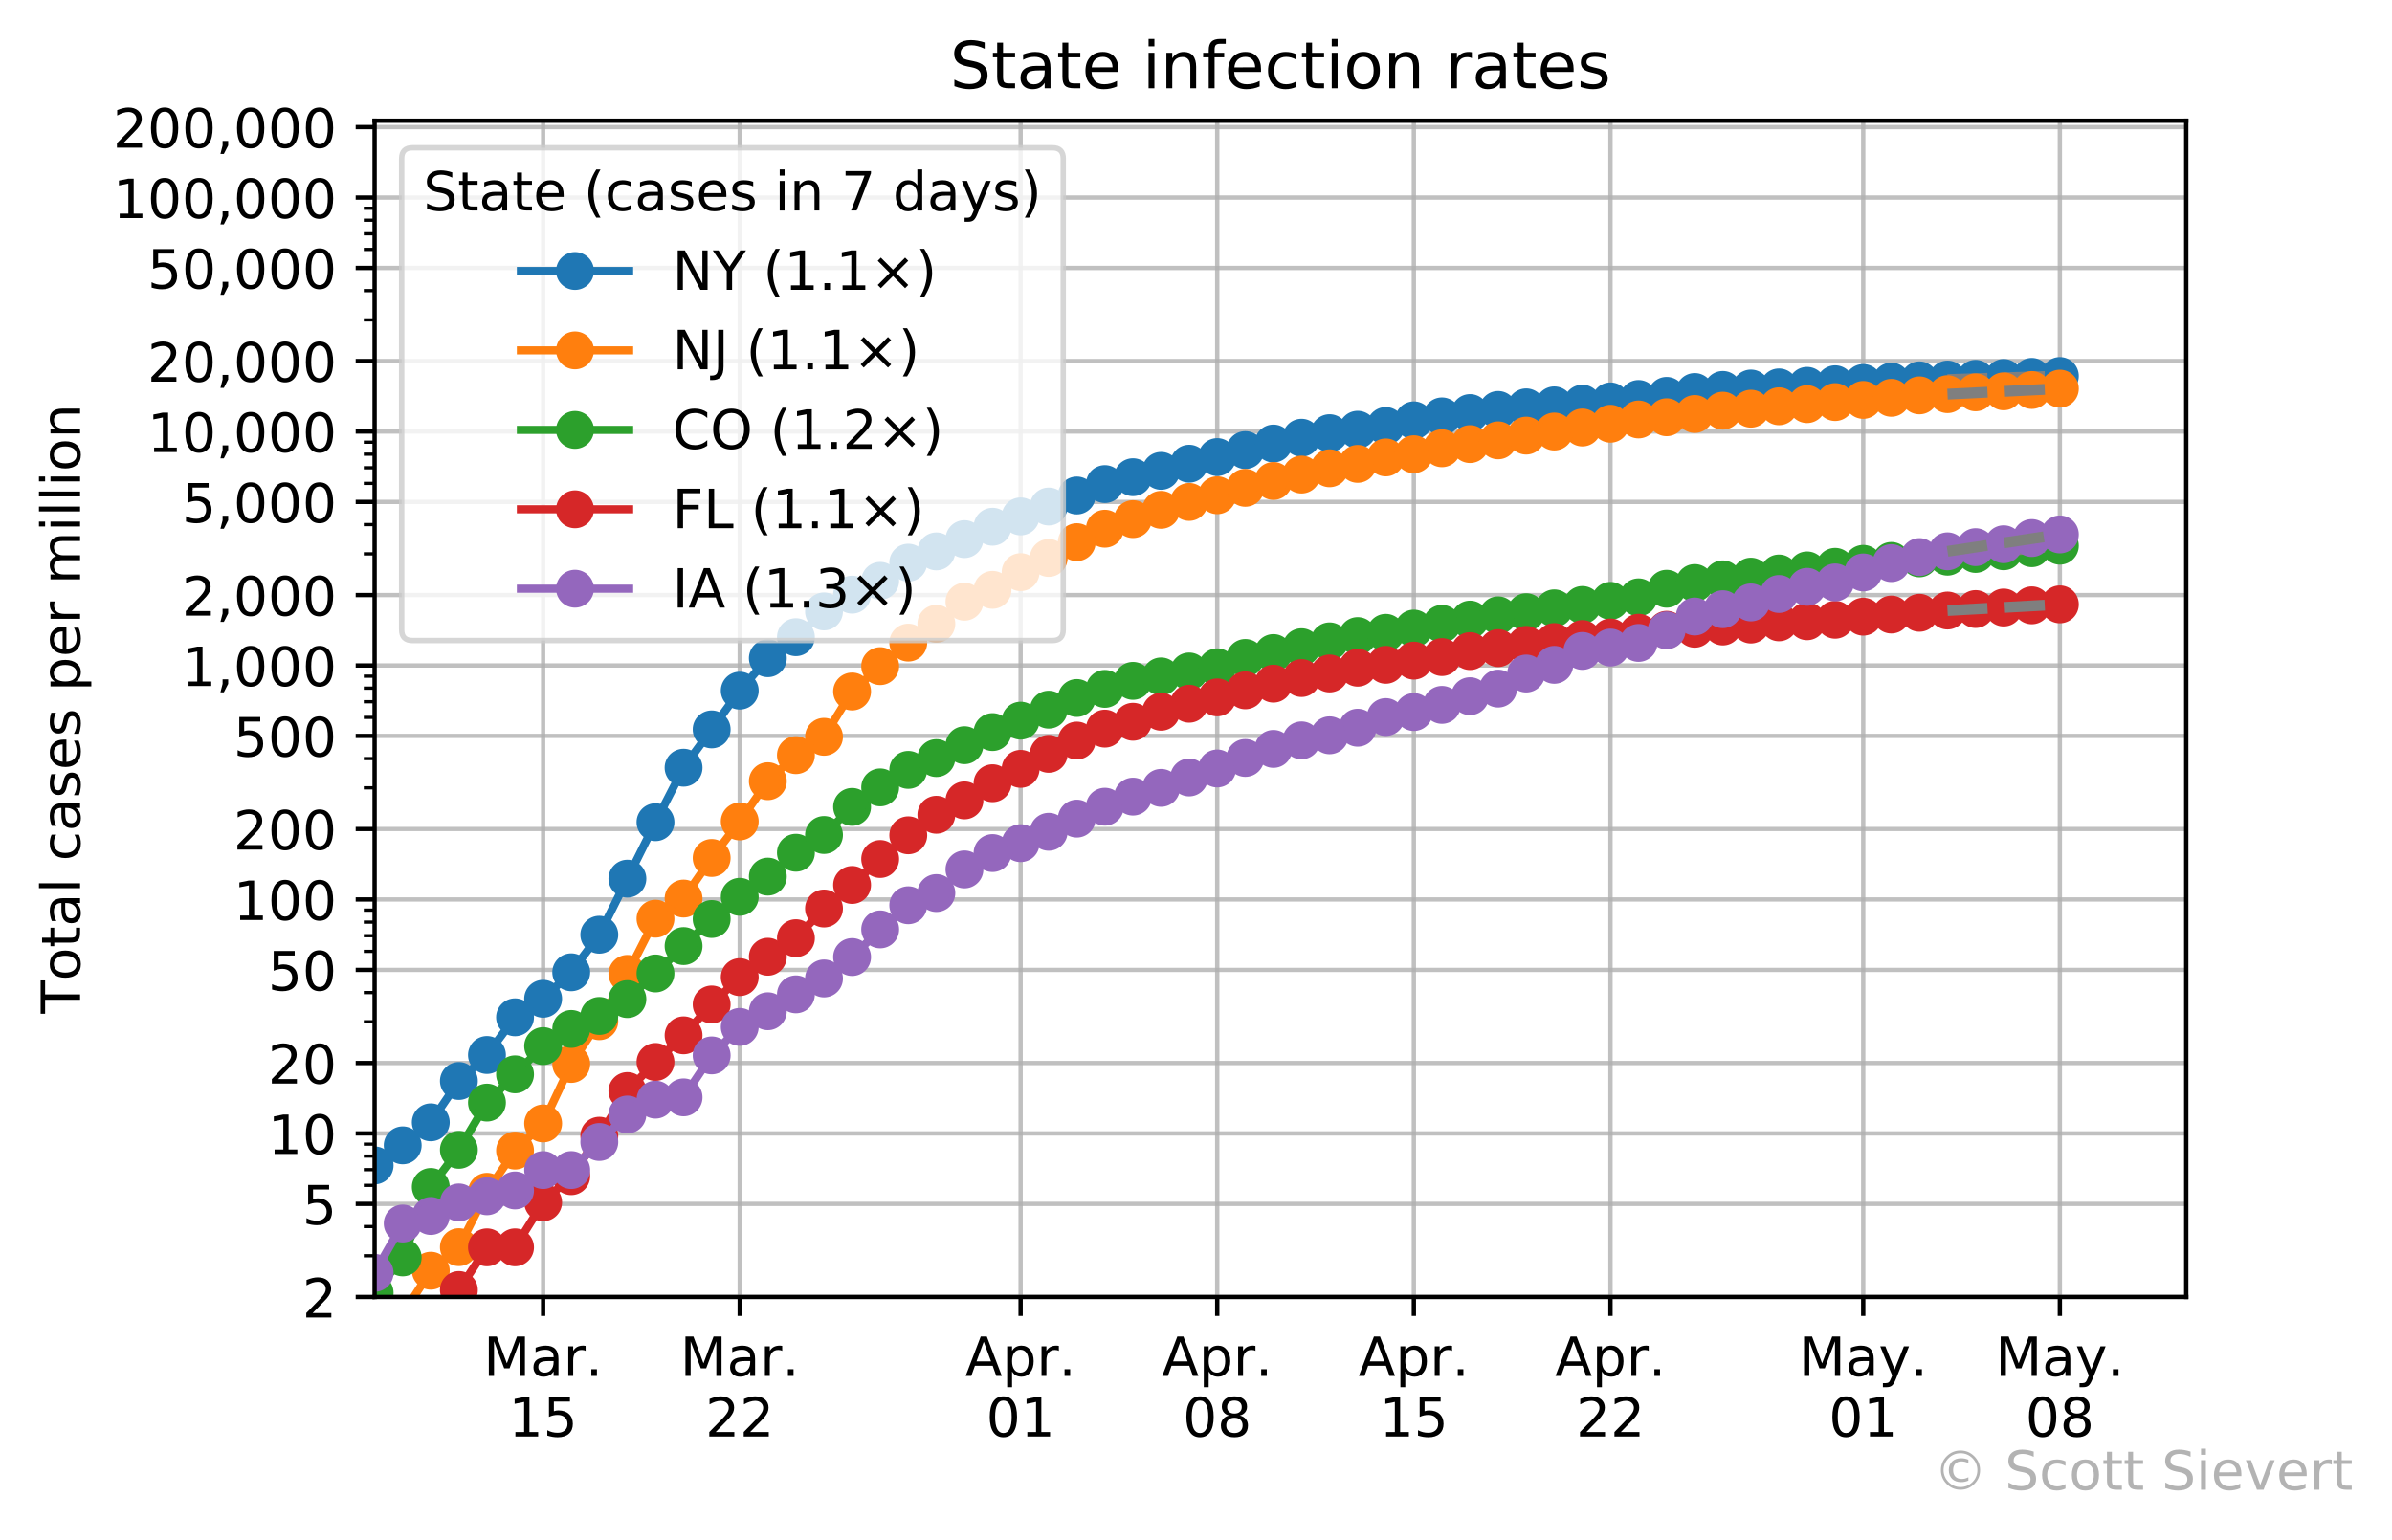 <?xml version="1.0" encoding="utf-8" standalone="no"?>
<!DOCTYPE svg PUBLIC "-//W3C//DTD SVG 1.1//EN"
  "http://www.w3.org/Graphics/SVG/1.1/DTD/svg11.dtd">
<!-- Created with matplotlib (https://matplotlib.org/) -->
<svg height="284.674pt" version="1.1" viewBox="0 0 442.06 284.674" width="442.06pt" xmlns="http://www.w3.org/2000/svg" xmlns:xlink="http://www.w3.org/1999/xlink">
 <defs>
  <style type="text/css">
*{stroke-linecap:butt;stroke-linejoin:round;}
  </style>
 </defs>
 <g id="figure_1">
  <g id="patch_1">
   <path d="M 0 284.674 
L 442.06 284.674 
L 442.06 0 
L 0 0 
z
" style="fill:#ffffff;"/>
  </g>
  <g id="axes_1">
   <g id="patch_2">
    <path d="M 69.231 239.758 
L 404.031 239.758 
L 404.031 22.318 
L 69.231 22.318 
z
" style="fill:#ffffff;"/>
   </g>
   <g id="matplotlib.axis_1">
    <g id="xtick_1">
     <g id="line2d_1">
      <path clip-path="url(#p2f27083a0c)" d="M 100.376 239.758 
L 100.376 22.318 
" style="fill:none;stroke:#b0b0b0;stroke-linecap:square;stroke-opacity:0.8;stroke-width:0.8;"/>
     </g>
     <g id="line2d_2">
      <defs>
       <path d="M 0 0 
L 0 3.5 
" id="mfff9370887" style="stroke:#000000;stroke-width:0.8;"/>
      </defs>
      <g>
       <use style="stroke:#000000;stroke-width:0.8;" x="100.376" xlink:href="#mfff9370887" y="239.758"/>
      </g>
     </g>
     <g id="text_1">
      <!-- Mar. -->
      <defs>
       <path d="M 9.812 72.906 
L 24.516 72.906 
L 43.109 23.297 
L 61.812 72.906 
L 76.516 72.906 
L 76.516 0 
L 66.891 0 
L 66.891 64.016 
L 48.094 14.016 
L 38.188 14.016 
L 19.391 64.016 
L 19.391 0 
L 9.812 0 
z
" id="DejaVuSans-77"/>
       <path d="M 34.281 27.484 
Q 23.391 27.484 19.188 25 
Q 14.984 22.516 14.984 16.5 
Q 14.984 11.719 18.141 8.906 
Q 21.297 6.109 26.703 6.109 
Q 34.188 6.109 38.703 11.406 
Q 43.219 16.703 43.219 25.484 
L 43.219 27.484 
z
M 52.203 31.203 
L 52.203 0 
L 43.219 0 
L 43.219 8.297 
Q 40.141 3.328 35.547 0.953 
Q 30.953 -1.422 24.312 -1.422 
Q 15.922 -1.422 10.953 3.297 
Q 6 8.016 6 15.922 
Q 6 25.141 12.172 29.828 
Q 18.359 34.516 30.609 34.516 
L 43.219 34.516 
L 43.219 35.406 
Q 43.219 41.609 39.141 45 
Q 35.062 48.391 27.688 48.391 
Q 23 48.391 18.547 47.266 
Q 14.109 46.141 10.016 43.891 
L 10.016 52.203 
Q 14.938 54.109 19.578 55.047 
Q 24.219 56 28.609 56 
Q 40.484 56 46.344 49.844 
Q 52.203 43.703 52.203 31.203 
z
" id="DejaVuSans-97"/>
       <path d="M 41.109 46.297 
Q 39.594 47.172 37.812 47.578 
Q 36.031 48 33.891 48 
Q 26.266 48 22.188 43.047 
Q 18.109 38.094 18.109 28.812 
L 18.109 0 
L 9.078 0 
L 9.078 54.688 
L 18.109 54.688 
L 18.109 46.188 
Q 20.953 51.172 25.484 53.578 
Q 30.031 56 36.531 56 
Q 37.453 56 38.578 55.875 
Q 39.703 55.766 41.062 55.516 
z
" id="DejaVuSans-114"/>
       <path d="M 10.688 12.406 
L 21 12.406 
L 21 0 
L 10.688 0 
z
" id="DejaVuSans-46"/>
      </defs>
      <g transform="translate(89.36 254.357)scale(0.1 -0.1)">
       <use xlink:href="#DejaVuSans-77"/>
       <use x="86.279" xlink:href="#DejaVuSans-97"/>
       <use x="147.559" xlink:href="#DejaVuSans-114"/>
       <use x="188.531" xlink:href="#DejaVuSans-46"/>
      </g>
      <!-- 15 -->
      <defs>
       <path d="M 12.406 8.297 
L 28.516 8.297 
L 28.516 63.922 
L 10.984 60.406 
L 10.984 69.391 
L 28.422 72.906 
L 38.281 72.906 
L 38.281 8.297 
L 54.391 8.297 
L 54.391 0 
L 12.406 0 
z
" id="DejaVuSans-49"/>
       <path d="M 10.797 72.906 
L 49.516 72.906 
L 49.516 64.594 
L 19.828 64.594 
L 19.828 46.734 
Q 21.969 47.469 24.109 47.828 
Q 26.266 48.188 28.422 48.188 
Q 40.625 48.188 47.75 41.5 
Q 54.891 34.812 54.891 23.391 
Q 54.891 11.625 47.562 5.094 
Q 40.234 -1.422 26.906 -1.422 
Q 22.312 -1.422 17.547 -0.641 
Q 12.797 0.141 7.719 1.703 
L 7.719 11.625 
Q 12.109 9.234 16.797 8.062 
Q 21.484 6.891 26.703 6.891 
Q 35.156 6.891 40.078 11.328 
Q 45.016 15.766 45.016 23.391 
Q 45.016 31 40.078 35.438 
Q 35.156 39.891 26.703 39.891 
Q 22.75 39.891 18.812 39.016 
Q 14.891 38.141 10.797 36.281 
z
" id="DejaVuSans-53"/>
      </defs>
      <g transform="translate(94.013 265.554)scale(0.1 -0.1)">
       <use xlink:href="#DejaVuSans-49"/>
       <use x="63.623" xlink:href="#DejaVuSans-53"/>
      </g>
     </g>
    </g>
    <g id="xtick_2">
     <g id="line2d_3">
      <path clip-path="url(#p2f27083a0c)" d="M 136.711 239.758 
L 136.711 22.318 
" style="fill:none;stroke:#b0b0b0;stroke-linecap:square;stroke-opacity:0.8;stroke-width:0.8;"/>
     </g>
     <g id="line2d_4">
      <g>
       <use style="stroke:#000000;stroke-width:0.8;" x="136.711" xlink:href="#mfff9370887" y="239.758"/>
      </g>
     </g>
     <g id="text_2">
      <!-- Mar. -->
      <g transform="translate(125.696 254.357)scale(0.1 -0.1)">
       <use xlink:href="#DejaVuSans-77"/>
       <use x="86.279" xlink:href="#DejaVuSans-97"/>
       <use x="147.559" xlink:href="#DejaVuSans-114"/>
       <use x="188.531" xlink:href="#DejaVuSans-46"/>
      </g>
      <!-- 22 -->
      <defs>
       <path d="M 19.188 8.297 
L 53.609 8.297 
L 53.609 0 
L 7.328 0 
L 7.328 8.297 
Q 12.938 14.109 22.625 23.891 
Q 32.328 33.688 34.812 36.531 
Q 39.547 41.844 41.422 45.531 
Q 43.312 49.219 43.312 52.781 
Q 43.312 58.594 39.234 62.25 
Q 35.156 65.922 28.609 65.922 
Q 23.969 65.922 18.812 64.312 
Q 13.672 62.703 7.812 59.422 
L 7.812 69.391 
Q 13.766 71.781 18.938 73 
Q 24.125 74.219 28.422 74.219 
Q 39.75 74.219 46.484 68.547 
Q 53.219 62.891 53.219 53.422 
Q 53.219 48.922 51.531 44.891 
Q 49.859 40.875 45.406 35.406 
Q 44.188 33.984 37.641 27.219 
Q 31.109 20.453 19.188 8.297 
z
" id="DejaVuSans-50"/>
      </defs>
      <g transform="translate(130.349 265.554)scale(0.1 -0.1)">
       <use xlink:href="#DejaVuSans-50"/>
       <use x="63.623" xlink:href="#DejaVuSans-50"/>
      </g>
     </g>
    </g>
    <g id="xtick_3">
     <g id="line2d_5">
      <path clip-path="url(#p2f27083a0c)" d="M 188.619 239.758 
L 188.619 22.318 
" style="fill:none;stroke:#b0b0b0;stroke-linecap:square;stroke-opacity:0.8;stroke-width:0.8;"/>
     </g>
     <g id="line2d_6">
      <g>
       <use style="stroke:#000000;stroke-width:0.8;" x="188.619" xlink:href="#mfff9370887" y="239.758"/>
      </g>
     </g>
     <g id="text_3">
      <!-- Apr. -->
      <defs>
       <path d="M 34.188 63.188 
L 20.797 26.906 
L 47.609 26.906 
z
M 28.609 72.906 
L 39.797 72.906 
L 67.578 0 
L 57.328 0 
L 50.688 18.703 
L 17.828 18.703 
L 11.188 0 
L 0.781 0 
z
" id="DejaVuSans-65"/>
       <path d="M 18.109 8.203 
L 18.109 -20.797 
L 9.078 -20.797 
L 9.078 54.688 
L 18.109 54.688 
L 18.109 46.391 
Q 20.953 51.266 25.266 53.625 
Q 29.594 56 35.594 56 
Q 45.562 56 51.781 48.094 
Q 58.016 40.188 58.016 27.297 
Q 58.016 14.406 51.781 6.484 
Q 45.562 -1.422 35.594 -1.422 
Q 29.594 -1.422 25.266 0.953 
Q 20.953 3.328 18.109 8.203 
z
M 48.688 27.297 
Q 48.688 37.203 44.609 42.844 
Q 40.531 48.484 33.406 48.484 
Q 26.266 48.484 22.188 42.844 
Q 18.109 37.203 18.109 27.297 
Q 18.109 17.391 22.188 11.75 
Q 26.266 6.109 33.406 6.109 
Q 40.531 6.109 44.609 11.75 
Q 48.688 17.391 48.688 27.297 
z
" id="DejaVuSans-112"/>
      </defs>
      <g transform="translate(178.387 254.357)scale(0.1 -0.1)">
       <use xlink:href="#DejaVuSans-65"/>
       <use x="68.408" xlink:href="#DejaVuSans-112"/>
       <use x="131.885" xlink:href="#DejaVuSans-114"/>
       <use x="172.857" xlink:href="#DejaVuSans-46"/>
      </g>
      <!-- 01 -->
      <defs>
       <path d="M 31.781 66.406 
Q 24.172 66.406 20.328 58.906 
Q 16.5 51.422 16.5 36.375 
Q 16.5 21.391 20.328 13.891 
Q 24.172 6.391 31.781 6.391 
Q 39.453 6.391 43.281 13.891 
Q 47.125 21.391 47.125 36.375 
Q 47.125 51.422 43.281 58.906 
Q 39.453 66.406 31.781 66.406 
z
M 31.781 74.219 
Q 44.047 74.219 50.516 64.516 
Q 56.984 54.828 56.984 36.375 
Q 56.984 17.969 50.516 8.266 
Q 44.047 -1.422 31.781 -1.422 
Q 19.531 -1.422 13.062 8.266 
Q 6.594 17.969 6.594 36.375 
Q 6.594 54.828 13.062 64.516 
Q 19.531 74.219 31.781 74.219 
z
" id="DejaVuSans-48"/>
      </defs>
      <g transform="translate(182.257 265.554)scale(0.1 -0.1)">
       <use xlink:href="#DejaVuSans-48"/>
       <use x="63.623" xlink:href="#DejaVuSans-49"/>
      </g>
     </g>
    </g>
    <g id="xtick_4">
     <g id="line2d_7">
      <path clip-path="url(#p2f27083a0c)" d="M 224.955 239.758 
L 224.955 22.318 
" style="fill:none;stroke:#b0b0b0;stroke-linecap:square;stroke-opacity:0.8;stroke-width:0.8;"/>
     </g>
     <g id="line2d_8">
      <g>
       <use style="stroke:#000000;stroke-width:0.8;" x="224.955" xlink:href="#mfff9370887" y="239.758"/>
      </g>
     </g>
     <g id="text_4">
      <!-- Apr. -->
      <g transform="translate(214.722 254.357)scale(0.1 -0.1)">
       <use xlink:href="#DejaVuSans-65"/>
       <use x="68.408" xlink:href="#DejaVuSans-112"/>
       <use x="131.885" xlink:href="#DejaVuSans-114"/>
       <use x="172.857" xlink:href="#DejaVuSans-46"/>
      </g>
      <!-- 08 -->
      <defs>
       <path d="M 31.781 34.625 
Q 24.75 34.625 20.719 30.859 
Q 16.703 27.094 16.703 20.516 
Q 16.703 13.922 20.719 10.156 
Q 24.75 6.391 31.781 6.391 
Q 38.812 6.391 42.859 10.172 
Q 46.922 13.969 46.922 20.516 
Q 46.922 27.094 42.891 30.859 
Q 38.875 34.625 31.781 34.625 
z
M 21.922 38.812 
Q 15.578 40.375 12.031 44.719 
Q 8.5 49.078 8.5 55.328 
Q 8.5 64.062 14.719 69.141 
Q 20.953 74.219 31.781 74.219 
Q 42.672 74.219 48.875 69.141 
Q 55.078 64.062 55.078 55.328 
Q 55.078 49.078 51.531 44.719 
Q 48 40.375 41.703 38.812 
Q 48.828 37.156 52.797 32.312 
Q 56.781 27.484 56.781 20.516 
Q 56.781 9.906 50.312 4.234 
Q 43.844 -1.422 31.781 -1.422 
Q 19.734 -1.422 13.25 4.234 
Q 6.781 9.906 6.781 20.516 
Q 6.781 27.484 10.781 32.312 
Q 14.797 37.156 21.922 38.812 
z
M 18.312 54.391 
Q 18.312 48.734 21.844 45.562 
Q 25.391 42.391 31.781 42.391 
Q 38.141 42.391 41.719 45.562 
Q 45.312 48.734 45.312 54.391 
Q 45.312 60.062 41.719 63.234 
Q 38.141 66.406 31.781 66.406 
Q 25.391 66.406 21.844 63.234 
Q 18.312 60.062 18.312 54.391 
z
" id="DejaVuSans-56"/>
      </defs>
      <g transform="translate(218.592 265.554)scale(0.1 -0.1)">
       <use xlink:href="#DejaVuSans-48"/>
       <use x="63.623" xlink:href="#DejaVuSans-56"/>
      </g>
     </g>
    </g>
    <g id="xtick_5">
     <g id="line2d_9">
      <path clip-path="url(#p2f27083a0c)" d="M 261.29 239.758 
L 261.29 22.318 
" style="fill:none;stroke:#b0b0b0;stroke-linecap:square;stroke-opacity:0.8;stroke-width:0.8;"/>
     </g>
     <g id="line2d_10">
      <g>
       <use style="stroke:#000000;stroke-width:0.8;" x="261.29" xlink:href="#mfff9370887" y="239.758"/>
      </g>
     </g>
     <g id="text_5">
      <!-- Apr. -->
      <g transform="translate(251.058 254.357)scale(0.1 -0.1)">
       <use xlink:href="#DejaVuSans-65"/>
       <use x="68.408" xlink:href="#DejaVuSans-112"/>
       <use x="131.885" xlink:href="#DejaVuSans-114"/>
       <use x="172.857" xlink:href="#DejaVuSans-46"/>
      </g>
      <!-- 15 -->
      <g transform="translate(254.927 265.554)scale(0.1 -0.1)">
       <use xlink:href="#DejaVuSans-49"/>
       <use x="63.623" xlink:href="#DejaVuSans-53"/>
      </g>
     </g>
    </g>
    <g id="xtick_6">
     <g id="line2d_11">
      <path clip-path="url(#p2f27083a0c)" d="M 297.625 239.758 
L 297.625 22.318 
" style="fill:none;stroke:#b0b0b0;stroke-linecap:square;stroke-opacity:0.8;stroke-width:0.8;"/>
     </g>
     <g id="line2d_12">
      <g>
       <use style="stroke:#000000;stroke-width:0.8;" x="297.625" xlink:href="#mfff9370887" y="239.758"/>
      </g>
     </g>
     <g id="text_6">
      <!-- Apr. -->
      <g transform="translate(287.393 254.357)scale(0.1 -0.1)">
       <use xlink:href="#DejaVuSans-65"/>
       <use x="68.408" xlink:href="#DejaVuSans-112"/>
       <use x="131.885" xlink:href="#DejaVuSans-114"/>
       <use x="172.857" xlink:href="#DejaVuSans-46"/>
      </g>
      <!-- 22 -->
      <g transform="translate(291.263 265.554)scale(0.1 -0.1)">
       <use xlink:href="#DejaVuSans-50"/>
       <use x="63.623" xlink:href="#DejaVuSans-50"/>
      </g>
     </g>
    </g>
    <g id="xtick_7">
     <g id="line2d_13">
      <path clip-path="url(#p2f27083a0c)" d="M 344.342 239.758 
L 344.342 22.318 
" style="fill:none;stroke:#b0b0b0;stroke-linecap:square;stroke-opacity:0.8;stroke-width:0.8;"/>
     </g>
     <g id="line2d_14">
      <g>
       <use style="stroke:#000000;stroke-width:0.8;" x="344.342" xlink:href="#mfff9370887" y="239.758"/>
      </g>
     </g>
     <g id="text_7">
      <!-- May. -->
      <defs>
       <path d="M 32.172 -5.078 
Q 28.375 -14.844 24.75 -17.812 
Q 21.141 -20.797 15.094 -20.797 
L 7.906 -20.797 
L 7.906 -13.281 
L 13.188 -13.281 
Q 16.891 -13.281 18.938 -11.516 
Q 21 -9.766 23.484 -3.219 
L 25.094 0.875 
L 2.984 54.688 
L 12.5 54.688 
L 29.594 11.922 
L 46.688 54.688 
L 56.203 54.688 
z
" id="DejaVuSans-121"/>
      </defs>
      <g transform="translate(332.427 254.357)scale(0.1 -0.1)">
       <use xlink:href="#DejaVuSans-77"/>
       <use x="86.279" xlink:href="#DejaVuSans-97"/>
       <use x="147.559" xlink:href="#DejaVuSans-121"/>
       <use x="206.52" xlink:href="#DejaVuSans-46"/>
      </g>
      <!-- 01 -->
      <g transform="translate(337.98 265.554)scale(0.1 -0.1)">
       <use xlink:href="#DejaVuSans-48"/>
       <use x="63.623" xlink:href="#DejaVuSans-49"/>
      </g>
     </g>
    </g>
    <g id="xtick_8">
     <g id="line2d_15">
      <path clip-path="url(#p2f27083a0c)" d="M 380.678 239.758 
L 380.678 22.318 
" style="fill:none;stroke:#b0b0b0;stroke-linecap:square;stroke-opacity:0.8;stroke-width:0.8;"/>
     </g>
     <g id="line2d_16">
      <g>
       <use style="stroke:#000000;stroke-width:0.8;" x="380.678" xlink:href="#mfff9370887" y="239.758"/>
      </g>
     </g>
     <g id="text_8">
      <!-- May. -->
      <g transform="translate(368.762 254.357)scale(0.1 -0.1)">
       <use xlink:href="#DejaVuSans-77"/>
       <use x="86.279" xlink:href="#DejaVuSans-97"/>
       <use x="147.559" xlink:href="#DejaVuSans-121"/>
       <use x="206.52" xlink:href="#DejaVuSans-46"/>
      </g>
      <!-- 08 -->
      <g transform="translate(374.315 265.554)scale(0.1 -0.1)">
       <use xlink:href="#DejaVuSans-48"/>
       <use x="63.623" xlink:href="#DejaVuSans-56"/>
      </g>
     </g>
    </g>
   </g>
   <g id="matplotlib.axis_2">
    <g id="ytick_1">
     <g id="line2d_17">
      <path clip-path="url(#p2f27083a0c)" d="M 69.231 239.758 
L 404.031 239.758 
" style="fill:none;stroke:#b0b0b0;stroke-linecap:square;stroke-opacity:0.8;stroke-width:0.8;"/>
     </g>
     <g id="line2d_18">
      <defs>
       <path d="M 0 0 
L -3.5 0 
" id="me2f3da4cd2" style="stroke:#000000;stroke-width:0.8;"/>
      </defs>
      <g>
       <use style="stroke:#000000;stroke-width:0.8;" x="69.231" xlink:href="#me2f3da4cd2" y="239.758"/>
      </g>
     </g>
     <g id="text_9">
      <!-- 2 -->
      <g transform="translate(55.869 243.557)scale(0.1 -0.1)">
       <use xlink:href="#DejaVuSans-50"/>
      </g>
     </g>
    </g>
    <g id="ytick_2">
     <g id="line2d_19">
      <path clip-path="url(#p2f27083a0c)" d="M 69.231 222.546 
L 404.031 222.546 
" style="fill:none;stroke:#b0b0b0;stroke-linecap:square;stroke-opacity:0.8;stroke-width:0.8;"/>
     </g>
     <g id="line2d_20">
      <g>
       <use style="stroke:#000000;stroke-width:0.8;" x="69.231" xlink:href="#me2f3da4cd2" y="222.546"/>
      </g>
     </g>
     <g id="text_10">
      <!-- 5 -->
      <g transform="translate(55.869 226.346)scale(0.1 -0.1)">
       <use xlink:href="#DejaVuSans-53"/>
      </g>
     </g>
    </g>
    <g id="ytick_3">
     <g id="line2d_21">
      <path clip-path="url(#p2f27083a0c)" d="M 69.231 209.526 
L 404.031 209.526 
" style="fill:none;stroke:#b0b0b0;stroke-linecap:square;stroke-opacity:0.8;stroke-width:0.8;"/>
     </g>
     <g id="line2d_22">
      <g>
       <use style="stroke:#000000;stroke-width:0.8;" x="69.231" xlink:href="#me2f3da4cd2" y="209.526"/>
      </g>
     </g>
     <g id="text_11">
      <!-- 10 -->
      <g transform="translate(49.506 213.325)scale(0.1 -0.1)">
       <use xlink:href="#DejaVuSans-49"/>
       <use x="63.623" xlink:href="#DejaVuSans-48"/>
      </g>
     </g>
    </g>
    <g id="ytick_4">
     <g id="line2d_23">
      <path clip-path="url(#p2f27083a0c)" d="M 69.231 196.506 
L 404.031 196.506 
" style="fill:none;stroke:#b0b0b0;stroke-linecap:square;stroke-opacity:0.8;stroke-width:0.8;"/>
     </g>
     <g id="line2d_24">
      <g>
       <use style="stroke:#000000;stroke-width:0.8;" x="69.231" xlink:href="#me2f3da4cd2" y="196.506"/>
      </g>
     </g>
     <g id="text_12">
      <!-- 20 -->
      <g transform="translate(49.506 200.305)scale(0.1 -0.1)">
       <use xlink:href="#DejaVuSans-50"/>
       <use x="63.623" xlink:href="#DejaVuSans-48"/>
      </g>
     </g>
    </g>
    <g id="ytick_5">
     <g id="line2d_25">
      <path clip-path="url(#p2f27083a0c)" d="M 69.231 179.294 
L 404.031 179.294 
" style="fill:none;stroke:#b0b0b0;stroke-linecap:square;stroke-opacity:0.8;stroke-width:0.8;"/>
     </g>
     <g id="line2d_26">
      <g>
       <use style="stroke:#000000;stroke-width:0.8;" x="69.231" xlink:href="#me2f3da4cd2" y="179.294"/>
      </g>
     </g>
     <g id="text_13">
      <!-- 50 -->
      <g transform="translate(49.506 183.093)scale(0.1 -0.1)">
       <use xlink:href="#DejaVuSans-53"/>
       <use x="63.623" xlink:href="#DejaVuSans-48"/>
      </g>
     </g>
    </g>
    <g id="ytick_6">
     <g id="line2d_27">
      <path clip-path="url(#p2f27083a0c)" d="M 69.231 166.274 
L 404.031 166.274 
" style="fill:none;stroke:#b0b0b0;stroke-linecap:square;stroke-opacity:0.8;stroke-width:0.8;"/>
     </g>
     <g id="line2d_28">
      <g>
       <use style="stroke:#000000;stroke-width:0.8;" x="69.231" xlink:href="#me2f3da4cd2" y="166.274"/>
      </g>
     </g>
     <g id="text_14">
      <!-- 100 -->
      <g transform="translate(43.144 170.073)scale(0.1 -0.1)">
       <use xlink:href="#DejaVuSans-49"/>
       <use x="63.623" xlink:href="#DejaVuSans-48"/>
       <use x="127.246" xlink:href="#DejaVuSans-48"/>
      </g>
     </g>
    </g>
    <g id="ytick_7">
     <g id="line2d_29">
      <path clip-path="url(#p2f27083a0c)" d="M 69.231 153.254 
L 404.031 153.254 
" style="fill:none;stroke:#b0b0b0;stroke-linecap:square;stroke-opacity:0.8;stroke-width:0.8;"/>
     </g>
     <g id="line2d_30">
      <g>
       <use style="stroke:#000000;stroke-width:0.8;" x="69.231" xlink:href="#me2f3da4cd2" y="153.254"/>
      </g>
     </g>
     <g id="text_15">
      <!-- 200 -->
      <g transform="translate(43.144 157.053)scale(0.1 -0.1)">
       <use xlink:href="#DejaVuSans-50"/>
       <use x="63.623" xlink:href="#DejaVuSans-48"/>
       <use x="127.246" xlink:href="#DejaVuSans-48"/>
      </g>
     </g>
    </g>
    <g id="ytick_8">
     <g id="line2d_31">
      <path clip-path="url(#p2f27083a0c)" d="M 69.231 136.042 
L 404.031 136.042 
" style="fill:none;stroke:#b0b0b0;stroke-linecap:square;stroke-opacity:0.8;stroke-width:0.8;"/>
     </g>
     <g id="line2d_32">
      <g>
       <use style="stroke:#000000;stroke-width:0.8;" x="69.231" xlink:href="#me2f3da4cd2" y="136.042"/>
      </g>
     </g>
     <g id="text_16">
      <!-- 500 -->
      <g transform="translate(43.144 139.841)scale(0.1 -0.1)">
       <use xlink:href="#DejaVuSans-53"/>
       <use x="63.623" xlink:href="#DejaVuSans-48"/>
       <use x="127.246" xlink:href="#DejaVuSans-48"/>
      </g>
     </g>
    </g>
    <g id="ytick_9">
     <g id="line2d_33">
      <path clip-path="url(#p2f27083a0c)" d="M 69.231 123.022 
L 404.031 123.022 
" style="fill:none;stroke:#b0b0b0;stroke-linecap:square;stroke-opacity:0.8;stroke-width:0.8;"/>
     </g>
     <g id="line2d_34">
      <g>
       <use style="stroke:#000000;stroke-width:0.8;" x="69.231" xlink:href="#me2f3da4cd2" y="123.022"/>
      </g>
     </g>
     <g id="text_17">
      <!-- 1,000 -->
      <defs>
       <path d="M 11.719 12.406 
L 22.016 12.406 
L 22.016 4 
L 14.016 -11.625 
L 7.719 -11.625 
L 11.719 4 
z
" id="DejaVuSans-44"/>
      </defs>
      <g transform="translate(33.603 126.821)scale(0.1 -0.1)">
       <use xlink:href="#DejaVuSans-49"/>
       <use x="63.623" xlink:href="#DejaVuSans-44"/>
       <use x="95.41" xlink:href="#DejaVuSans-48"/>
       <use x="159.033" xlink:href="#DejaVuSans-48"/>
       <use x="222.656" xlink:href="#DejaVuSans-48"/>
      </g>
     </g>
    </g>
    <g id="ytick_10">
     <g id="line2d_35">
      <path clip-path="url(#p2f27083a0c)" d="M 69.231 110.002 
L 404.031 110.002 
" style="fill:none;stroke:#b0b0b0;stroke-linecap:square;stroke-opacity:0.8;stroke-width:0.8;"/>
     </g>
     <g id="line2d_36">
      <g>
       <use style="stroke:#000000;stroke-width:0.8;" x="69.231" xlink:href="#me2f3da4cd2" y="110.002"/>
      </g>
     </g>
     <g id="text_18">
      <!-- 2,000 -->
      <g transform="translate(33.603 113.801)scale(0.1 -0.1)">
       <use xlink:href="#DejaVuSans-50"/>
       <use x="63.623" xlink:href="#DejaVuSans-44"/>
       <use x="95.41" xlink:href="#DejaVuSans-48"/>
       <use x="159.033" xlink:href="#DejaVuSans-48"/>
       <use x="222.656" xlink:href="#DejaVuSans-48"/>
      </g>
     </g>
    </g>
    <g id="ytick_11">
     <g id="line2d_37">
      <path clip-path="url(#p2f27083a0c)" d="M 69.231 92.79 
L 404.031 92.79 
" style="fill:none;stroke:#b0b0b0;stroke-linecap:square;stroke-opacity:0.8;stroke-width:0.8;"/>
     </g>
     <g id="line2d_38">
      <g>
       <use style="stroke:#000000;stroke-width:0.8;" x="69.231" xlink:href="#me2f3da4cd2" y="92.79"/>
      </g>
     </g>
     <g id="text_19">
      <!-- 5,000 -->
      <g transform="translate(33.603 96.589)scale(0.1 -0.1)">
       <use xlink:href="#DejaVuSans-53"/>
       <use x="63.623" xlink:href="#DejaVuSans-44"/>
       <use x="95.41" xlink:href="#DejaVuSans-48"/>
       <use x="159.033" xlink:href="#DejaVuSans-48"/>
       <use x="222.656" xlink:href="#DejaVuSans-48"/>
      </g>
     </g>
    </g>
    <g id="ytick_12">
     <g id="line2d_39">
      <path clip-path="url(#p2f27083a0c)" d="M 69.231 79.77 
L 404.031 79.77 
" style="fill:none;stroke:#b0b0b0;stroke-linecap:square;stroke-opacity:0.8;stroke-width:0.8;"/>
     </g>
     <g id="line2d_40">
      <g>
       <use style="stroke:#000000;stroke-width:0.8;" x="69.231" xlink:href="#me2f3da4cd2" y="79.77"/>
      </g>
     </g>
     <g id="text_20">
      <!-- 10,000 -->
      <g transform="translate(27.241 83.569)scale(0.1 -0.1)">
       <use xlink:href="#DejaVuSans-49"/>
       <use x="63.623" xlink:href="#DejaVuSans-48"/>
       <use x="127.246" xlink:href="#DejaVuSans-44"/>
       <use x="159.033" xlink:href="#DejaVuSans-48"/>
       <use x="222.656" xlink:href="#DejaVuSans-48"/>
       <use x="286.279" xlink:href="#DejaVuSans-48"/>
      </g>
     </g>
    </g>
    <g id="ytick_13">
     <g id="line2d_41">
      <path clip-path="url(#p2f27083a0c)" d="M 69.231 66.749 
L 404.031 66.749 
" style="fill:none;stroke:#b0b0b0;stroke-linecap:square;stroke-opacity:0.8;stroke-width:0.8;"/>
     </g>
     <g id="line2d_42">
      <g>
       <use style="stroke:#000000;stroke-width:0.8;" x="69.231" xlink:href="#me2f3da4cd2" y="66.749"/>
      </g>
     </g>
     <g id="text_21">
      <!-- 20,000 -->
      <g transform="translate(27.241 70.549)scale(0.1 -0.1)">
       <use xlink:href="#DejaVuSans-50"/>
       <use x="63.623" xlink:href="#DejaVuSans-48"/>
       <use x="127.246" xlink:href="#DejaVuSans-44"/>
       <use x="159.033" xlink:href="#DejaVuSans-48"/>
       <use x="222.656" xlink:href="#DejaVuSans-48"/>
       <use x="286.279" xlink:href="#DejaVuSans-48"/>
      </g>
     </g>
    </g>
    <g id="ytick_14">
     <g id="line2d_43">
      <path clip-path="url(#p2f27083a0c)" d="M 69.231 49.538 
L 404.031 49.538 
" style="fill:none;stroke:#b0b0b0;stroke-linecap:square;stroke-opacity:0.8;stroke-width:0.8;"/>
     </g>
     <g id="line2d_44">
      <g>
       <use style="stroke:#000000;stroke-width:0.8;" x="69.231" xlink:href="#me2f3da4cd2" y="49.538"/>
      </g>
     </g>
     <g id="text_22">
      <!-- 50,000 -->
      <g transform="translate(27.241 53.337)scale(0.1 -0.1)">
       <use xlink:href="#DejaVuSans-53"/>
       <use x="63.623" xlink:href="#DejaVuSans-48"/>
       <use x="127.246" xlink:href="#DejaVuSans-44"/>
       <use x="159.033" xlink:href="#DejaVuSans-48"/>
       <use x="222.656" xlink:href="#DejaVuSans-48"/>
       <use x="286.279" xlink:href="#DejaVuSans-48"/>
      </g>
     </g>
    </g>
    <g id="ytick_15">
     <g id="line2d_45">
      <path clip-path="url(#p2f27083a0c)" d="M 69.231 36.517 
L 404.031 36.517 
" style="fill:none;stroke:#b0b0b0;stroke-linecap:square;stroke-opacity:0.8;stroke-width:0.8;"/>
     </g>
     <g id="line2d_46">
      <g>
       <use style="stroke:#000000;stroke-width:0.8;" x="69.231" xlink:href="#me2f3da4cd2" y="36.517"/>
      </g>
     </g>
     <g id="text_23">
      <!-- 100,000 -->
      <g transform="translate(20.878 40.317)scale(0.1 -0.1)">
       <use xlink:href="#DejaVuSans-49"/>
       <use x="63.623" xlink:href="#DejaVuSans-48"/>
       <use x="127.246" xlink:href="#DejaVuSans-48"/>
       <use x="190.869" xlink:href="#DejaVuSans-44"/>
       <use x="222.656" xlink:href="#DejaVuSans-48"/>
       <use x="286.279" xlink:href="#DejaVuSans-48"/>
       <use x="349.902" xlink:href="#DejaVuSans-48"/>
      </g>
     </g>
    </g>
    <g id="ytick_16">
     <g id="line2d_47">
      <path clip-path="url(#p2f27083a0c)" d="M 69.231 23.497 
L 404.031 23.497 
" style="fill:none;stroke:#b0b0b0;stroke-linecap:square;stroke-opacity:0.8;stroke-width:0.8;"/>
     </g>
     <g id="line2d_48">
      <g>
       <use style="stroke:#000000;stroke-width:0.8;" x="69.231" xlink:href="#me2f3da4cd2" y="23.497"/>
      </g>
     </g>
     <g id="text_24">
      <!-- 200,000 -->
      <g transform="translate(20.878 27.296)scale(0.1 -0.1)">
       <use xlink:href="#DejaVuSans-50"/>
       <use x="63.623" xlink:href="#DejaVuSans-48"/>
       <use x="127.246" xlink:href="#DejaVuSans-48"/>
       <use x="190.869" xlink:href="#DejaVuSans-44"/>
       <use x="222.656" xlink:href="#DejaVuSans-48"/>
       <use x="286.279" xlink:href="#DejaVuSans-48"/>
       <use x="349.902" xlink:href="#DejaVuSans-48"/>
      </g>
     </g>
    </g>
    <g id="ytick_17">
     <g id="line2d_49">
      <defs>
       <path d="M 0 0 
L -2 0 
" id="m9500c4b9cb" style="stroke:#000000;stroke-width:0.6;"/>
      </defs>
      <g>
       <use style="stroke:#000000;stroke-width:0.6;" x="69.231" xlink:href="#m9500c4b9cb" y="232.142"/>
      </g>
     </g>
    </g>
    <g id="ytick_18">
     <g id="line2d_50">
      <g>
       <use style="stroke:#000000;stroke-width:0.6;" x="69.231" xlink:href="#m9500c4b9cb" y="226.738"/>
      </g>
     </g>
    </g>
    <g id="ytick_19">
     <g id="line2d_51">
      <g>
       <use style="stroke:#000000;stroke-width:0.6;" x="69.231" xlink:href="#m9500c4b9cb" y="219.122"/>
      </g>
     </g>
    </g>
    <g id="ytick_20">
     <g id="line2d_52">
      <g>
       <use style="stroke:#000000;stroke-width:0.6;" x="69.231" xlink:href="#m9500c4b9cb" y="216.226"/>
      </g>
     </g>
    </g>
    <g id="ytick_21">
     <g id="line2d_53">
      <g>
       <use style="stroke:#000000;stroke-width:0.6;" x="69.231" xlink:href="#m9500c4b9cb" y="213.718"/>
      </g>
     </g>
    </g>
    <g id="ytick_22">
     <g id="line2d_54">
      <g>
       <use style="stroke:#000000;stroke-width:0.6;" x="69.231" xlink:href="#m9500c4b9cb" y="211.505"/>
      </g>
     </g>
    </g>
    <g id="ytick_23">
     <g id="line2d_55">
      <g>
       <use style="stroke:#000000;stroke-width:0.6;" x="69.231" xlink:href="#m9500c4b9cb" y="188.89"/>
      </g>
     </g>
    </g>
    <g id="ytick_24">
     <g id="line2d_56">
      <g>
       <use style="stroke:#000000;stroke-width:0.6;" x="69.231" xlink:href="#m9500c4b9cb" y="183.486"/>
      </g>
     </g>
    </g>
    <g id="ytick_25">
     <g id="line2d_57">
      <g>
       <use style="stroke:#000000;stroke-width:0.6;" x="69.231" xlink:href="#m9500c4b9cb" y="175.869"/>
      </g>
     </g>
    </g>
    <g id="ytick_26">
     <g id="line2d_58">
      <g>
       <use style="stroke:#000000;stroke-width:0.6;" x="69.231" xlink:href="#m9500c4b9cb" y="172.974"/>
      </g>
     </g>
    </g>
    <g id="ytick_27">
     <g id="line2d_59">
      <g>
       <use style="stroke:#000000;stroke-width:0.6;" x="69.231" xlink:href="#m9500c4b9cb" y="170.466"/>
      </g>
     </g>
    </g>
    <g id="ytick_28">
     <g id="line2d_60">
      <g>
       <use style="stroke:#000000;stroke-width:0.6;" x="69.231" xlink:href="#m9500c4b9cb" y="168.253"/>
      </g>
     </g>
    </g>
    <g id="ytick_29">
     <g id="line2d_61">
      <g>
       <use style="stroke:#000000;stroke-width:0.6;" x="69.231" xlink:href="#m9500c4b9cb" y="145.637"/>
      </g>
     </g>
    </g>
    <g id="ytick_30">
     <g id="line2d_62">
      <g>
       <use style="stroke:#000000;stroke-width:0.6;" x="69.231" xlink:href="#m9500c4b9cb" y="140.234"/>
      </g>
     </g>
    </g>
    <g id="ytick_31">
     <g id="line2d_63">
      <g>
       <use style="stroke:#000000;stroke-width:0.6;" x="69.231" xlink:href="#m9500c4b9cb" y="132.617"/>
      </g>
     </g>
    </g>
    <g id="ytick_32">
     <g id="line2d_64">
      <g>
       <use style="stroke:#000000;stroke-width:0.6;" x="69.231" xlink:href="#m9500c4b9cb" y="129.722"/>
      </g>
     </g>
    </g>
    <g id="ytick_33">
     <g id="line2d_65">
      <g>
       <use style="stroke:#000000;stroke-width:0.6;" x="69.231" xlink:href="#m9500c4b9cb" y="127.213"/>
      </g>
     </g>
    </g>
    <g id="ytick_34">
     <g id="line2d_66">
      <g>
       <use style="stroke:#000000;stroke-width:0.6;" x="69.231" xlink:href="#m9500c4b9cb" y="125.001"/>
      </g>
     </g>
    </g>
    <g id="ytick_35">
     <g id="line2d_67">
      <g>
       <use style="stroke:#000000;stroke-width:0.6;" x="69.231" xlink:href="#m9500c4b9cb" y="102.385"/>
      </g>
     </g>
    </g>
    <g id="ytick_36">
     <g id="line2d_68">
      <g>
       <use style="stroke:#000000;stroke-width:0.6;" x="69.231" xlink:href="#m9500c4b9cb" y="96.981"/>
      </g>
     </g>
    </g>
    <g id="ytick_37">
     <g id="line2d_69">
      <g>
       <use style="stroke:#000000;stroke-width:0.6;" x="69.231" xlink:href="#m9500c4b9cb" y="89.365"/>
      </g>
     </g>
    </g>
    <g id="ytick_38">
     <g id="line2d_70">
      <g>
       <use style="stroke:#000000;stroke-width:0.6;" x="69.231" xlink:href="#m9500c4b9cb" y="86.469"/>
      </g>
     </g>
    </g>
    <g id="ytick_39">
     <g id="line2d_71">
      <g>
       <use style="stroke:#000000;stroke-width:0.6;" x="69.231" xlink:href="#m9500c4b9cb" y="83.961"/>
      </g>
     </g>
    </g>
    <g id="ytick_40">
     <g id="line2d_72">
      <g>
       <use style="stroke:#000000;stroke-width:0.6;" x="69.231" xlink:href="#m9500c4b9cb" y="81.749"/>
      </g>
     </g>
    </g>
    <g id="ytick_41">
     <g id="line2d_73">
      <g>
       <use style="stroke:#000000;stroke-width:0.6;" x="69.231" xlink:href="#m9500c4b9cb" y="59.133"/>
      </g>
     </g>
    </g>
    <g id="ytick_42">
     <g id="line2d_74">
      <g>
       <use style="stroke:#000000;stroke-width:0.6;" x="69.231" xlink:href="#m9500c4b9cb" y="53.729"/>
      </g>
     </g>
    </g>
    <g id="ytick_43">
     <g id="line2d_75">
      <g>
       <use style="stroke:#000000;stroke-width:0.6;" x="69.231" xlink:href="#m9500c4b9cb" y="46.113"/>
      </g>
     </g>
    </g>
    <g id="ytick_44">
     <g id="line2d_76">
      <g>
       <use style="stroke:#000000;stroke-width:0.6;" x="69.231" xlink:href="#m9500c4b9cb" y="43.217"/>
      </g>
     </g>
    </g>
    <g id="ytick_45">
     <g id="line2d_77">
      <g>
       <use style="stroke:#000000;stroke-width:0.6;" x="69.231" xlink:href="#m9500c4b9cb" y="40.709"/>
      </g>
     </g>
    </g>
    <g id="ytick_46">
     <g id="line2d_78">
      <g>
       <use style="stroke:#000000;stroke-width:0.6;" x="69.231" xlink:href="#m9500c4b9cb" y="38.496"/>
      </g>
     </g>
    </g>
    <g id="text_25">
     <!-- Total cases per million -->
     <defs>
      <path d="M -0.297 72.906 
L 61.375 72.906 
L 61.375 64.594 
L 35.5 64.594 
L 35.5 0 
L 25.594 0 
L 25.594 64.594 
L -0.297 64.594 
z
" id="DejaVuSans-84"/>
      <path d="M 30.609 48.391 
Q 23.391 48.391 19.188 42.75 
Q 14.984 37.109 14.984 27.297 
Q 14.984 17.484 19.156 11.844 
Q 23.344 6.203 30.609 6.203 
Q 37.797 6.203 41.984 11.859 
Q 46.188 17.531 46.188 27.297 
Q 46.188 37.016 41.984 42.703 
Q 37.797 48.391 30.609 48.391 
z
M 30.609 56 
Q 42.328 56 49.016 48.375 
Q 55.719 40.766 55.719 27.297 
Q 55.719 13.875 49.016 6.219 
Q 42.328 -1.422 30.609 -1.422 
Q 18.844 -1.422 12.172 6.219 
Q 5.516 13.875 5.516 27.297 
Q 5.516 40.766 12.172 48.375 
Q 18.844 56 30.609 56 
z
" id="DejaVuSans-111"/>
      <path d="M 18.312 70.219 
L 18.312 54.688 
L 36.812 54.688 
L 36.812 47.703 
L 18.312 47.703 
L 18.312 18.016 
Q 18.312 11.328 20.141 9.422 
Q 21.969 7.516 27.594 7.516 
L 36.812 7.516 
L 36.812 0 
L 27.594 0 
Q 17.188 0 13.234 3.875 
Q 9.281 7.766 9.281 18.016 
L 9.281 47.703 
L 2.688 47.703 
L 2.688 54.688 
L 9.281 54.688 
L 9.281 70.219 
z
" id="DejaVuSans-116"/>
      <path d="M 9.422 75.984 
L 18.406 75.984 
L 18.406 0 
L 9.422 0 
z
" id="DejaVuSans-108"/>
      <path id="DejaVuSans-32"/>
      <path d="M 48.781 52.594 
L 48.781 44.188 
Q 44.969 46.297 41.141 47.344 
Q 37.312 48.391 33.406 48.391 
Q 24.656 48.391 19.812 42.844 
Q 14.984 37.312 14.984 27.297 
Q 14.984 17.281 19.812 11.734 
Q 24.656 6.203 33.406 6.203 
Q 37.312 6.203 41.141 7.25 
Q 44.969 8.297 48.781 10.406 
L 48.781 2.094 
Q 45.016 0.344 40.984 -0.531 
Q 36.969 -1.422 32.422 -1.422 
Q 20.062 -1.422 12.781 6.344 
Q 5.516 14.109 5.516 27.297 
Q 5.516 40.672 12.859 48.328 
Q 20.219 56 33.016 56 
Q 37.156 56 41.109 55.141 
Q 45.062 54.297 48.781 52.594 
z
" id="DejaVuSans-99"/>
      <path d="M 44.281 53.078 
L 44.281 44.578 
Q 40.484 46.531 36.375 47.5 
Q 32.281 48.484 27.875 48.484 
Q 21.188 48.484 17.844 46.438 
Q 14.5 44.391 14.5 40.281 
Q 14.5 37.156 16.891 35.375 
Q 19.281 33.594 26.516 31.984 
L 29.594 31.297 
Q 39.156 29.25 43.188 25.516 
Q 47.219 21.781 47.219 15.094 
Q 47.219 7.469 41.188 3.016 
Q 35.156 -1.422 24.609 -1.422 
Q 20.219 -1.422 15.453 -0.562 
Q 10.688 0.297 5.422 2 
L 5.422 11.281 
Q 10.406 8.688 15.234 7.391 
Q 20.062 6.109 24.812 6.109 
Q 31.156 6.109 34.562 8.281 
Q 37.984 10.453 37.984 14.406 
Q 37.984 18.062 35.516 20.016 
Q 33.062 21.969 24.703 23.781 
L 21.578 24.516 
Q 13.234 26.266 9.516 29.906 
Q 5.812 33.547 5.812 39.891 
Q 5.812 47.609 11.281 51.797 
Q 16.75 56 26.812 56 
Q 31.781 56 36.172 55.266 
Q 40.578 54.547 44.281 53.078 
z
" id="DejaVuSans-115"/>
      <path d="M 56.203 29.594 
L 56.203 25.203 
L 14.891 25.203 
Q 15.484 15.922 20.484 11.062 
Q 25.484 6.203 34.422 6.203 
Q 39.594 6.203 44.453 7.469 
Q 49.312 8.734 54.109 11.281 
L 54.109 2.781 
Q 49.266 0.734 44.188 -0.344 
Q 39.109 -1.422 33.891 -1.422 
Q 20.797 -1.422 13.156 6.188 
Q 5.516 13.812 5.516 26.812 
Q 5.516 40.234 12.766 48.109 
Q 20.016 56 32.328 56 
Q 43.359 56 49.781 48.891 
Q 56.203 41.797 56.203 29.594 
z
M 47.219 32.234 
Q 47.125 39.594 43.094 43.984 
Q 39.062 48.391 32.422 48.391 
Q 24.906 48.391 20.391 44.141 
Q 15.875 39.891 15.188 32.172 
z
" id="DejaVuSans-101"/>
      <path d="M 52 44.188 
Q 55.375 50.25 60.062 53.125 
Q 64.75 56 71.094 56 
Q 79.641 56 84.281 50.016 
Q 88.922 44.047 88.922 33.016 
L 88.922 0 
L 79.891 0 
L 79.891 32.719 
Q 79.891 40.578 77.094 44.375 
Q 74.312 48.188 68.609 48.188 
Q 61.625 48.188 57.562 43.547 
Q 53.516 38.922 53.516 30.906 
L 53.516 0 
L 44.484 0 
L 44.484 32.719 
Q 44.484 40.625 41.703 44.406 
Q 38.922 48.188 33.109 48.188 
Q 26.219 48.188 22.156 43.531 
Q 18.109 38.875 18.109 30.906 
L 18.109 0 
L 9.078 0 
L 9.078 54.688 
L 18.109 54.688 
L 18.109 46.188 
Q 21.188 51.219 25.484 53.609 
Q 29.781 56 35.688 56 
Q 41.656 56 45.828 52.969 
Q 50 49.953 52 44.188 
z
" id="DejaVuSans-109"/>
      <path d="M 9.422 54.688 
L 18.406 54.688 
L 18.406 0 
L 9.422 0 
z
M 9.422 75.984 
L 18.406 75.984 
L 18.406 64.594 
L 9.422 64.594 
z
" id="DejaVuSans-105"/>
      <path d="M 54.891 33.016 
L 54.891 0 
L 45.906 0 
L 45.906 32.719 
Q 45.906 40.484 42.875 44.328 
Q 39.844 48.188 33.797 48.188 
Q 26.516 48.188 22.312 43.547 
Q 18.109 38.922 18.109 30.906 
L 18.109 0 
L 9.078 0 
L 9.078 54.688 
L 18.109 54.688 
L 18.109 46.188 
Q 21.344 51.125 25.703 53.562 
Q 30.078 56 35.797 56 
Q 45.219 56 50.047 50.172 
Q 54.891 44.344 54.891 33.016 
z
" id="DejaVuSans-110"/>
     </defs>
     <g transform="translate(14.798 187.379)rotate(-90)scale(0.1 -0.1)">
      <use xlink:href="#DejaVuSans-84"/>
      <use x="60.818" xlink:href="#DejaVuSans-111"/>
      <use x="122" xlink:href="#DejaVuSans-116"/>
      <use x="161.209" xlink:href="#DejaVuSans-97"/>
      <use x="222.488" xlink:href="#DejaVuSans-108"/>
      <use x="250.271" xlink:href="#DejaVuSans-32"/>
      <use x="282.059" xlink:href="#DejaVuSans-99"/>
      <use x="337.039" xlink:href="#DejaVuSans-97"/>
      <use x="398.318" xlink:href="#DejaVuSans-115"/>
      <use x="450.418" xlink:href="#DejaVuSans-101"/>
      <use x="511.941" xlink:href="#DejaVuSans-115"/>
      <use x="564.041" xlink:href="#DejaVuSans-32"/>
      <use x="595.828" xlink:href="#DejaVuSans-112"/>
      <use x="659.305" xlink:href="#DejaVuSans-101"/>
      <use x="720.828" xlink:href="#DejaVuSans-114"/>
      <use x="761.941" xlink:href="#DejaVuSans-32"/>
      <use x="793.729" xlink:href="#DejaVuSans-109"/>
      <use x="891.141" xlink:href="#DejaVuSans-105"/>
      <use x="918.924" xlink:href="#DejaVuSans-108"/>
      <use x="946.707" xlink:href="#DejaVuSans-108"/>
      <use x="974.49" xlink:href="#DejaVuSans-105"/>
      <use x="1002.273" xlink:href="#DejaVuSans-111"/>
      <use x="1063.455" xlink:href="#DejaVuSans-110"/>
     </g>
    </g>
   </g>
   <g id="line2d_79">
    <path clip-path="url(#p2f27083a0c)" d="M 39.681 285.674 
L 43.277 263.488 
L 48.468 250.468 
L 53.659 237.447 
L 58.85 224.215 
L 64.04 220.931 
L 69.231 215.439 
L 74.422 211.73 
L 79.613 207.473 
L 84.804 199.828 
L 89.994 195.024 
L 95.185 188.059 
L 100.376 184.634 
L 105.567 179.737 
L 110.757 172.792 
L 115.948 162.431 
L 121.139 151.992 
L 126.33 141.921 
L 131.521 134.837 
L 136.711 127.671 
L 141.902 121.675 
L 147.093 117.789 
L 152.284 113.029 
L 157.474 109.929 
L 162.665 107.375 
L 167.856 104.013 
L 173.047 101.933 
L 178.238 99.663 
L 183.428 97.372 
L 188.619 95.463 
L 193.81 93.638 
L 199.001 91.596 
L 204.191 89.487 
L 209.382 88.216 
L 214.573 87.046 
L 219.764 85.722 
L 224.955 84.495 
L 230.145 83.203 
L 235.336 81.992 
L 240.527 80.919 
L 245.718 80.072 
L 250.908 79.441 
L 256.099 78.751 
L 261.29 77.706 
L 266.481 76.973 
L 271.671 76.357 
L 276.862 75.782 
L 282.053 75.304 
L 287.244 74.937 
L 292.435 74.617 
L 297.625 74.206 
L 302.816 73.756 
L 308.007 73.184 
L 313.198 72.471 
L 318.388 72.082 
L 323.579 71.822 
L 328.77 71.616 
L 333.961 71.323 
L 339.152 71.035 
L 344.342 70.802 
L 349.533 70.53 
L 354.724 70.313 
L 359.915 70.166 
L 365.105 70.034 
L 370.296 69.876 
L 375.487 69.676 
L 380.678 69.515 
" style="fill:none;stroke:#1f77b4;stroke-linecap:square;stroke-width:1.5;"/>
    <defs>
     <path d="M 0 3 
C 0.796 3 1.559 2.684 2.121 2.121 
C 2.684 1.559 3 0.796 3 0 
C 3 -0.796 2.684 -1.559 2.121 -2.121 
C 1.559 -2.684 0.796 -3 0 -3 
C -0.796 -3 -1.559 -2.684 -2.121 -2.121 
C -2.684 -1.559 -3 -0.796 -3 0 
C -3 0.796 -2.684 1.559 -2.121 2.121 
C -1.559 2.684 -0.796 3 0 3 
z
" id="mcab0a635f8" style="stroke:#1f77b4;"/>
    </defs>
    <g clip-path="url(#p2f27083a0c)">
     <use style="fill:#1f77b4;stroke:#1f77b4;" x="27.705" xlink:href="#mcab0a635f8" y="308.53"/>
     <use style="fill:#1f77b4;stroke:#1f77b4;" x="32.896" xlink:href="#mcab0a635f8" y="308.53"/>
     <use style="fill:#1f77b4;stroke:#1f77b4;" x="38.087" xlink:href="#mcab0a635f8" y="295.51"/>
     <use style="fill:#1f77b4;stroke:#1f77b4;" x="43.277" xlink:href="#mcab0a635f8" y="263.488"/>
     <use style="fill:#1f77b4;stroke:#1f77b4;" x="48.468" xlink:href="#mcab0a635f8" y="250.468"/>
     <use style="fill:#1f77b4;stroke:#1f77b4;" x="53.659" xlink:href="#mcab0a635f8" y="237.447"/>
     <use style="fill:#1f77b4;stroke:#1f77b4;" x="58.85" xlink:href="#mcab0a635f8" y="224.215"/>
     <use style="fill:#1f77b4;stroke:#1f77b4;" x="64.04" xlink:href="#mcab0a635f8" y="220.931"/>
     <use style="fill:#1f77b4;stroke:#1f77b4;" x="69.231" xlink:href="#mcab0a635f8" y="215.439"/>
     <use style="fill:#1f77b4;stroke:#1f77b4;" x="74.422" xlink:href="#mcab0a635f8" y="211.73"/>
     <use style="fill:#1f77b4;stroke:#1f77b4;" x="79.613" xlink:href="#mcab0a635f8" y="207.473"/>
     <use style="fill:#1f77b4;stroke:#1f77b4;" x="84.804" xlink:href="#mcab0a635f8" y="199.828"/>
     <use style="fill:#1f77b4;stroke:#1f77b4;" x="89.994" xlink:href="#mcab0a635f8" y="195.024"/>
     <use style="fill:#1f77b4;stroke:#1f77b4;" x="95.185" xlink:href="#mcab0a635f8" y="188.059"/>
     <use style="fill:#1f77b4;stroke:#1f77b4;" x="100.376" xlink:href="#mcab0a635f8" y="184.634"/>
     <use style="fill:#1f77b4;stroke:#1f77b4;" x="105.567" xlink:href="#mcab0a635f8" y="179.737"/>
     <use style="fill:#1f77b4;stroke:#1f77b4;" x="110.757" xlink:href="#mcab0a635f8" y="172.792"/>
     <use style="fill:#1f77b4;stroke:#1f77b4;" x="115.948" xlink:href="#mcab0a635f8" y="162.431"/>
     <use style="fill:#1f77b4;stroke:#1f77b4;" x="121.139" xlink:href="#mcab0a635f8" y="151.992"/>
     <use style="fill:#1f77b4;stroke:#1f77b4;" x="126.33" xlink:href="#mcab0a635f8" y="141.921"/>
     <use style="fill:#1f77b4;stroke:#1f77b4;" x="131.521" xlink:href="#mcab0a635f8" y="134.837"/>
     <use style="fill:#1f77b4;stroke:#1f77b4;" x="136.711" xlink:href="#mcab0a635f8" y="127.671"/>
     <use style="fill:#1f77b4;stroke:#1f77b4;" x="141.902" xlink:href="#mcab0a635f8" y="121.675"/>
     <use style="fill:#1f77b4;stroke:#1f77b4;" x="147.093" xlink:href="#mcab0a635f8" y="117.789"/>
     <use style="fill:#1f77b4;stroke:#1f77b4;" x="152.284" xlink:href="#mcab0a635f8" y="113.029"/>
     <use style="fill:#1f77b4;stroke:#1f77b4;" x="157.474" xlink:href="#mcab0a635f8" y="109.929"/>
     <use style="fill:#1f77b4;stroke:#1f77b4;" x="162.665" xlink:href="#mcab0a635f8" y="107.375"/>
     <use style="fill:#1f77b4;stroke:#1f77b4;" x="167.856" xlink:href="#mcab0a635f8" y="104.013"/>
     <use style="fill:#1f77b4;stroke:#1f77b4;" x="173.047" xlink:href="#mcab0a635f8" y="101.933"/>
     <use style="fill:#1f77b4;stroke:#1f77b4;" x="178.238" xlink:href="#mcab0a635f8" y="99.663"/>
     <use style="fill:#1f77b4;stroke:#1f77b4;" x="183.428" xlink:href="#mcab0a635f8" y="97.372"/>
     <use style="fill:#1f77b4;stroke:#1f77b4;" x="188.619" xlink:href="#mcab0a635f8" y="95.463"/>
     <use style="fill:#1f77b4;stroke:#1f77b4;" x="193.81" xlink:href="#mcab0a635f8" y="93.638"/>
     <use style="fill:#1f77b4;stroke:#1f77b4;" x="199.001" xlink:href="#mcab0a635f8" y="91.596"/>
     <use style="fill:#1f77b4;stroke:#1f77b4;" x="204.191" xlink:href="#mcab0a635f8" y="89.487"/>
     <use style="fill:#1f77b4;stroke:#1f77b4;" x="209.382" xlink:href="#mcab0a635f8" y="88.216"/>
     <use style="fill:#1f77b4;stroke:#1f77b4;" x="214.573" xlink:href="#mcab0a635f8" y="87.046"/>
     <use style="fill:#1f77b4;stroke:#1f77b4;" x="219.764" xlink:href="#mcab0a635f8" y="85.722"/>
     <use style="fill:#1f77b4;stroke:#1f77b4;" x="224.955" xlink:href="#mcab0a635f8" y="84.495"/>
     <use style="fill:#1f77b4;stroke:#1f77b4;" x="230.145" xlink:href="#mcab0a635f8" y="83.203"/>
     <use style="fill:#1f77b4;stroke:#1f77b4;" x="235.336" xlink:href="#mcab0a635f8" y="81.992"/>
     <use style="fill:#1f77b4;stroke:#1f77b4;" x="240.527" xlink:href="#mcab0a635f8" y="80.919"/>
     <use style="fill:#1f77b4;stroke:#1f77b4;" x="245.718" xlink:href="#mcab0a635f8" y="80.072"/>
     <use style="fill:#1f77b4;stroke:#1f77b4;" x="250.908" xlink:href="#mcab0a635f8" y="79.441"/>
     <use style="fill:#1f77b4;stroke:#1f77b4;" x="256.099" xlink:href="#mcab0a635f8" y="78.751"/>
     <use style="fill:#1f77b4;stroke:#1f77b4;" x="261.29" xlink:href="#mcab0a635f8" y="77.706"/>
     <use style="fill:#1f77b4;stroke:#1f77b4;" x="266.481" xlink:href="#mcab0a635f8" y="76.973"/>
     <use style="fill:#1f77b4;stroke:#1f77b4;" x="271.671" xlink:href="#mcab0a635f8" y="76.357"/>
     <use style="fill:#1f77b4;stroke:#1f77b4;" x="276.862" xlink:href="#mcab0a635f8" y="75.782"/>
     <use style="fill:#1f77b4;stroke:#1f77b4;" x="282.053" xlink:href="#mcab0a635f8" y="75.304"/>
     <use style="fill:#1f77b4;stroke:#1f77b4;" x="287.244" xlink:href="#mcab0a635f8" y="74.937"/>
     <use style="fill:#1f77b4;stroke:#1f77b4;" x="292.435" xlink:href="#mcab0a635f8" y="74.617"/>
     <use style="fill:#1f77b4;stroke:#1f77b4;" x="297.625" xlink:href="#mcab0a635f8" y="74.206"/>
     <use style="fill:#1f77b4;stroke:#1f77b4;" x="302.816" xlink:href="#mcab0a635f8" y="73.756"/>
     <use style="fill:#1f77b4;stroke:#1f77b4;" x="308.007" xlink:href="#mcab0a635f8" y="73.184"/>
     <use style="fill:#1f77b4;stroke:#1f77b4;" x="313.198" xlink:href="#mcab0a635f8" y="72.471"/>
     <use style="fill:#1f77b4;stroke:#1f77b4;" x="318.388" xlink:href="#mcab0a635f8" y="72.082"/>
     <use style="fill:#1f77b4;stroke:#1f77b4;" x="323.579" xlink:href="#mcab0a635f8" y="71.822"/>
     <use style="fill:#1f77b4;stroke:#1f77b4;" x="328.77" xlink:href="#mcab0a635f8" y="71.616"/>
     <use style="fill:#1f77b4;stroke:#1f77b4;" x="333.961" xlink:href="#mcab0a635f8" y="71.323"/>
     <use style="fill:#1f77b4;stroke:#1f77b4;" x="339.152" xlink:href="#mcab0a635f8" y="71.035"/>
     <use style="fill:#1f77b4;stroke:#1f77b4;" x="344.342" xlink:href="#mcab0a635f8" y="70.802"/>
     <use style="fill:#1f77b4;stroke:#1f77b4;" x="349.533" xlink:href="#mcab0a635f8" y="70.53"/>
     <use style="fill:#1f77b4;stroke:#1f77b4;" x="354.724" xlink:href="#mcab0a635f8" y="70.313"/>
     <use style="fill:#1f77b4;stroke:#1f77b4;" x="359.915" xlink:href="#mcab0a635f8" y="70.166"/>
     <use style="fill:#1f77b4;stroke:#1f77b4;" x="365.105" xlink:href="#mcab0a635f8" y="70.034"/>
     <use style="fill:#1f77b4;stroke:#1f77b4;" x="370.296" xlink:href="#mcab0a635f8" y="69.876"/>
     <use style="fill:#1f77b4;stroke:#1f77b4;" x="375.487" xlink:href="#mcab0a635f8" y="69.676"/>
     <use style="fill:#1f77b4;stroke:#1f77b4;" x="380.678" xlink:href="#mcab0a635f8" y="69.515"/>
    </g>
   </g>
   <g id="line2d_80">
    <path clip-path="url(#p2f27083a0c)" d="M 359.915 70.166 
L 365.105 70.004 
L 370.296 69.841 
L 375.487 69.678 
L 380.678 69.515 
" style="fill:none;stroke:#7f7f7f;stroke-dasharray:7.4,3.2;stroke-dashoffset:0;stroke-width:2;"/>
   </g>
   <g id="line2d_81">
    <path clip-path="url(#p2f27083a0c)" d="M 46.519 285.674 
L 48.468 280.784 
L 53.659 267.763 
L 58.85 267.763 
L 64.04 260.147 
L 69.231 248.761 
L 74.422 242.935 
L 79.613 234.906 
L 84.804 230.552 
L 89.994 220.32 
L 95.185 212.703 
L 100.376 207.679 
L 105.567 196.681 
L 110.757 188.782 
L 115.948 180.032 
L 121.139 169.831 
L 126.33 166.11 
L 131.521 158.606 
L 136.711 151.853 
L 141.902 144.414 
L 147.093 139.599 
L 152.284 136.208 
L 157.474 127.831 
L 162.665 123.143 
L 167.856 118.794 
L 173.047 115.317 
L 178.238 111.234 
L 183.428 109.041 
L 188.619 105.768 
L 193.81 103.145 
L 199.001 100.224 
L 204.191 97.739 
L 209.382 95.964 
L 214.573 94.25 
L 219.764 92.788 
L 224.955 91.552 
L 230.145 90.181 
L 235.336 88.914 
L 240.527 87.726 
L 245.718 86.568 
L 250.908 85.755 
L 256.099 84.561 
L 261.29 83.968 
L 266.481 82.868 
L 271.671 82.098 
L 276.862 81.404 
L 282.053 80.529 
L 287.244 79.773 
L 292.435 79.03 
L 297.625 78.336 
L 302.816 77.545 
L 308.007 77.135 
L 313.198 76.533 
L 318.388 75.918 
L 323.579 75.551 
L 328.77 75.105 
L 333.961 74.712 
L 339.152 74.33 
L 344.342 73.933 
L 349.533 73.545 
L 354.724 73.091 
L 359.915 72.866 
L 365.105 72.529 
L 370.296 72.343 
L 375.487 72.097 
L 380.678 71.843 
" style="fill:none;stroke:#ff7f0e;stroke-linecap:square;stroke-width:1.5;"/>
    <defs>
     <path d="M 0 3 
C 0.796 3 1.559 2.684 2.121 2.121 
C 2.684 1.559 3 0.796 3 0 
C 3 -0.796 2.684 -1.559 2.121 -2.121 
C 1.559 -2.684 0.796 -3 0 -3 
C -0.796 -3 -1.559 -2.684 -2.121 -2.121 
C -2.684 -1.559 -3 -0.796 -3 0 
C -3 0.796 -2.684 1.559 -2.121 2.121 
C -1.559 2.684 -0.796 3 0 3 
z
" id="mae426f68b1" style="stroke:#ff7f0e;"/>
    </defs>
    <g clip-path="url(#p2f27083a0c)">
     <use style="fill:#ff7f0e;stroke:#ff7f0e;" x="43.277" xlink:href="#mae426f68b1" y="293.804"/>
     <use style="fill:#ff7f0e;stroke:#ff7f0e;" x="48.468" xlink:href="#mae426f68b1" y="280.784"/>
     <use style="fill:#ff7f0e;stroke:#ff7f0e;" x="53.659" xlink:href="#mae426f68b1" y="267.763"/>
     <use style="fill:#ff7f0e;stroke:#ff7f0e;" x="58.85" xlink:href="#mae426f68b1" y="267.763"/>
     <use style="fill:#ff7f0e;stroke:#ff7f0e;" x="64.04" xlink:href="#mae426f68b1" y="260.147"/>
     <use style="fill:#ff7f0e;stroke:#ff7f0e;" x="69.231" xlink:href="#mae426f68b1" y="248.761"/>
     <use style="fill:#ff7f0e;stroke:#ff7f0e;" x="74.422" xlink:href="#mae426f68b1" y="242.935"/>
     <use style="fill:#ff7f0e;stroke:#ff7f0e;" x="79.613" xlink:href="#mae426f68b1" y="234.906"/>
     <use style="fill:#ff7f0e;stroke:#ff7f0e;" x="84.804" xlink:href="#mae426f68b1" y="230.552"/>
     <use style="fill:#ff7f0e;stroke:#ff7f0e;" x="89.994" xlink:href="#mae426f68b1" y="220.32"/>
     <use style="fill:#ff7f0e;stroke:#ff7f0e;" x="95.185" xlink:href="#mae426f68b1" y="212.703"/>
     <use style="fill:#ff7f0e;stroke:#ff7f0e;" x="100.376" xlink:href="#mae426f68b1" y="207.679"/>
     <use style="fill:#ff7f0e;stroke:#ff7f0e;" x="105.567" xlink:href="#mae426f68b1" y="196.681"/>
     <use style="fill:#ff7f0e;stroke:#ff7f0e;" x="110.757" xlink:href="#mae426f68b1" y="188.782"/>
     <use style="fill:#ff7f0e;stroke:#ff7f0e;" x="115.948" xlink:href="#mae426f68b1" y="180.032"/>
     <use style="fill:#ff7f0e;stroke:#ff7f0e;" x="121.139" xlink:href="#mae426f68b1" y="169.831"/>
     <use style="fill:#ff7f0e;stroke:#ff7f0e;" x="126.33" xlink:href="#mae426f68b1" y="166.11"/>
     <use style="fill:#ff7f0e;stroke:#ff7f0e;" x="131.521" xlink:href="#mae426f68b1" y="158.606"/>
     <use style="fill:#ff7f0e;stroke:#ff7f0e;" x="136.711" xlink:href="#mae426f68b1" y="151.853"/>
     <use style="fill:#ff7f0e;stroke:#ff7f0e;" x="141.902" xlink:href="#mae426f68b1" y="144.414"/>
     <use style="fill:#ff7f0e;stroke:#ff7f0e;" x="147.093" xlink:href="#mae426f68b1" y="139.599"/>
     <use style="fill:#ff7f0e;stroke:#ff7f0e;" x="152.284" xlink:href="#mae426f68b1" y="136.208"/>
     <use style="fill:#ff7f0e;stroke:#ff7f0e;" x="157.474" xlink:href="#mae426f68b1" y="127.831"/>
     <use style="fill:#ff7f0e;stroke:#ff7f0e;" x="162.665" xlink:href="#mae426f68b1" y="123.143"/>
     <use style="fill:#ff7f0e;stroke:#ff7f0e;" x="167.856" xlink:href="#mae426f68b1" y="118.794"/>
     <use style="fill:#ff7f0e;stroke:#ff7f0e;" x="173.047" xlink:href="#mae426f68b1" y="115.317"/>
     <use style="fill:#ff7f0e;stroke:#ff7f0e;" x="178.238" xlink:href="#mae426f68b1" y="111.234"/>
     <use style="fill:#ff7f0e;stroke:#ff7f0e;" x="183.428" xlink:href="#mae426f68b1" y="109.041"/>
     <use style="fill:#ff7f0e;stroke:#ff7f0e;" x="188.619" xlink:href="#mae426f68b1" y="105.768"/>
     <use style="fill:#ff7f0e;stroke:#ff7f0e;" x="193.81" xlink:href="#mae426f68b1" y="103.145"/>
     <use style="fill:#ff7f0e;stroke:#ff7f0e;" x="199.001" xlink:href="#mae426f68b1" y="100.224"/>
     <use style="fill:#ff7f0e;stroke:#ff7f0e;" x="204.191" xlink:href="#mae426f68b1" y="97.739"/>
     <use style="fill:#ff7f0e;stroke:#ff7f0e;" x="209.382" xlink:href="#mae426f68b1" y="95.964"/>
     <use style="fill:#ff7f0e;stroke:#ff7f0e;" x="214.573" xlink:href="#mae426f68b1" y="94.25"/>
     <use style="fill:#ff7f0e;stroke:#ff7f0e;" x="219.764" xlink:href="#mae426f68b1" y="92.788"/>
     <use style="fill:#ff7f0e;stroke:#ff7f0e;" x="224.955" xlink:href="#mae426f68b1" y="91.552"/>
     <use style="fill:#ff7f0e;stroke:#ff7f0e;" x="230.145" xlink:href="#mae426f68b1" y="90.181"/>
     <use style="fill:#ff7f0e;stroke:#ff7f0e;" x="235.336" xlink:href="#mae426f68b1" y="88.914"/>
     <use style="fill:#ff7f0e;stroke:#ff7f0e;" x="240.527" xlink:href="#mae426f68b1" y="87.726"/>
     <use style="fill:#ff7f0e;stroke:#ff7f0e;" x="245.718" xlink:href="#mae426f68b1" y="86.568"/>
     <use style="fill:#ff7f0e;stroke:#ff7f0e;" x="250.908" xlink:href="#mae426f68b1" y="85.755"/>
     <use style="fill:#ff7f0e;stroke:#ff7f0e;" x="256.099" xlink:href="#mae426f68b1" y="84.561"/>
     <use style="fill:#ff7f0e;stroke:#ff7f0e;" x="261.29" xlink:href="#mae426f68b1" y="83.968"/>
     <use style="fill:#ff7f0e;stroke:#ff7f0e;" x="266.481" xlink:href="#mae426f68b1" y="82.868"/>
     <use style="fill:#ff7f0e;stroke:#ff7f0e;" x="271.671" xlink:href="#mae426f68b1" y="82.098"/>
     <use style="fill:#ff7f0e;stroke:#ff7f0e;" x="276.862" xlink:href="#mae426f68b1" y="81.404"/>
     <use style="fill:#ff7f0e;stroke:#ff7f0e;" x="282.053" xlink:href="#mae426f68b1" y="80.529"/>
     <use style="fill:#ff7f0e;stroke:#ff7f0e;" x="287.244" xlink:href="#mae426f68b1" y="79.773"/>
     <use style="fill:#ff7f0e;stroke:#ff7f0e;" x="292.435" xlink:href="#mae426f68b1" y="79.03"/>
     <use style="fill:#ff7f0e;stroke:#ff7f0e;" x="297.625" xlink:href="#mae426f68b1" y="78.336"/>
     <use style="fill:#ff7f0e;stroke:#ff7f0e;" x="302.816" xlink:href="#mae426f68b1" y="77.545"/>
     <use style="fill:#ff7f0e;stroke:#ff7f0e;" x="308.007" xlink:href="#mae426f68b1" y="77.135"/>
     <use style="fill:#ff7f0e;stroke:#ff7f0e;" x="313.198" xlink:href="#mae426f68b1" y="76.533"/>
     <use style="fill:#ff7f0e;stroke:#ff7f0e;" x="318.388" xlink:href="#mae426f68b1" y="75.918"/>
     <use style="fill:#ff7f0e;stroke:#ff7f0e;" x="323.579" xlink:href="#mae426f68b1" y="75.551"/>
     <use style="fill:#ff7f0e;stroke:#ff7f0e;" x="328.77" xlink:href="#mae426f68b1" y="75.105"/>
     <use style="fill:#ff7f0e;stroke:#ff7f0e;" x="333.961" xlink:href="#mae426f68b1" y="74.712"/>
     <use style="fill:#ff7f0e;stroke:#ff7f0e;" x="339.152" xlink:href="#mae426f68b1" y="74.33"/>
     <use style="fill:#ff7f0e;stroke:#ff7f0e;" x="344.342" xlink:href="#mae426f68b1" y="73.933"/>
     <use style="fill:#ff7f0e;stroke:#ff7f0e;" x="349.533" xlink:href="#mae426f68b1" y="73.545"/>
     <use style="fill:#ff7f0e;stroke:#ff7f0e;" x="354.724" xlink:href="#mae426f68b1" y="73.091"/>
     <use style="fill:#ff7f0e;stroke:#ff7f0e;" x="359.915" xlink:href="#mae426f68b1" y="72.866"/>
     <use style="fill:#ff7f0e;stroke:#ff7f0e;" x="365.105" xlink:href="#mae426f68b1" y="72.529"/>
     <use style="fill:#ff7f0e;stroke:#ff7f0e;" x="370.296" xlink:href="#mae426f68b1" y="72.343"/>
     <use style="fill:#ff7f0e;stroke:#ff7f0e;" x="375.487" xlink:href="#mae426f68b1" y="72.097"/>
     <use style="fill:#ff7f0e;stroke:#ff7f0e;" x="380.678" xlink:href="#mae426f68b1" y="71.843"/>
    </g>
   </g>
   <g id="line2d_82">
    <path clip-path="url(#p2f27083a0c)" d="M 359.915 72.866 
L 365.105 72.61 
L 370.296 72.355 
L 375.487 72.099 
L 380.678 71.843 
" style="fill:none;stroke:#7f7f7f;stroke-dasharray:7.4,3.2;stroke-dashoffset:0;stroke-width:2;"/>
   </g>
   <g id="line2d_83">
    <path clip-path="url(#p2f27083a0c)" d="M 48.468 272.644 
L 53.659 246.604 
L 58.85 246.604 
L 64.04 246.604 
L 69.231 238.987 
L 74.422 232.445 
L 79.613 219.424 
L 84.804 212.559 
L 89.994 203.827 
L 95.185 198.605 
L 100.376 193.384 
L 105.567 190.214 
L 110.757 187.808 
L 115.948 184.694 
L 121.139 179.954 
L 126.33 174.891 
L 131.521 169.891 
L 136.711 165.787 
L 141.902 162.052 
L 147.093 157.638 
L 152.284 154.358 
L 157.474 149.163 
L 162.665 145.557 
L 167.856 142.323 
L 173.047 140.14 
L 178.238 137.758 
L 183.428 135.334 
L 188.619 133.221 
L 193.81 131.19 
L 199.001 129.031 
L 204.191 127.348 
L 209.382 125.864 
L 214.573 125.04 
L 219.764 124.129 
L 224.955 123.363 
L 230.145 121.629 
L 235.336 120.718 
L 240.527 119.645 
L 245.718 118.559 
L 250.908 117.587 
L 256.099 116.986 
L 261.29 116.201 
L 266.481 115.325 
L 271.671 114.537 
L 276.862 113.752 
L 282.053 113.169 
L 287.244 112.457 
L 292.435 111.834 
L 297.625 111.075 
L 302.816 110.423 
L 308.007 108.836 
L 313.198 107.775 
L 318.388 107.102 
L 323.579 106.6 
L 328.77 106.017 
L 333.961 105.444 
L 339.152 104.782 
L 344.342 104.229 
L 349.533 103.689 
L 354.724 103.218 
L 359.915 102.911 
L 365.105 102.407 
L 370.296 101.909 
L 375.487 101.341 
L 380.678 100.879 
" style="fill:none;stroke:#2ca02c;stroke-linecap:square;stroke-width:1.5;"/>
    <defs>
     <path d="M 0 3 
C 0.796 3 1.559 2.684 2.121 2.121 
C 2.684 1.559 3 0.796 3 0 
C 3 -0.796 2.684 -1.559 2.121 -2.121 
C 1.559 -2.684 0.796 -3 0 -3 
C -0.796 -3 -1.559 -2.684 -2.121 -2.121 
C -2.684 -1.559 -3 -0.796 -3 0 
C -3 0.796 -2.684 1.559 -2.121 2.121 
C -1.559 2.684 -0.796 3 0 3 
z
" id="m7470dc98de" style="stroke:#2ca02c;"/>
    </defs>
    <g clip-path="url(#p2f27083a0c)">
     <use style="fill:#2ca02c;stroke:#2ca02c;" x="48.468" xlink:href="#m7470dc98de" y="272.644"/>
     <use style="fill:#2ca02c;stroke:#2ca02c;" x="53.659" xlink:href="#m7470dc98de" y="246.604"/>
     <use style="fill:#2ca02c;stroke:#2ca02c;" x="58.85" xlink:href="#m7470dc98de" y="246.604"/>
     <use style="fill:#2ca02c;stroke:#2ca02c;" x="64.04" xlink:href="#m7470dc98de" y="246.604"/>
     <use style="fill:#2ca02c;stroke:#2ca02c;" x="69.231" xlink:href="#m7470dc98de" y="238.987"/>
     <use style="fill:#2ca02c;stroke:#2ca02c;" x="74.422" xlink:href="#m7470dc98de" y="232.445"/>
     <use style="fill:#2ca02c;stroke:#2ca02c;" x="79.613" xlink:href="#m7470dc98de" y="219.424"/>
     <use style="fill:#2ca02c;stroke:#2ca02c;" x="84.804" xlink:href="#m7470dc98de" y="212.559"/>
     <use style="fill:#2ca02c;stroke:#2ca02c;" x="89.994" xlink:href="#m7470dc98de" y="203.827"/>
     <use style="fill:#2ca02c;stroke:#2ca02c;" x="95.185" xlink:href="#m7470dc98de" y="198.605"/>
     <use style="fill:#2ca02c;stroke:#2ca02c;" x="100.376" xlink:href="#m7470dc98de" y="193.384"/>
     <use style="fill:#2ca02c;stroke:#2ca02c;" x="105.567" xlink:href="#m7470dc98de" y="190.214"/>
     <use style="fill:#2ca02c;stroke:#2ca02c;" x="110.757" xlink:href="#m7470dc98de" y="187.808"/>
     <use style="fill:#2ca02c;stroke:#2ca02c;" x="115.948" xlink:href="#m7470dc98de" y="184.694"/>
     <use style="fill:#2ca02c;stroke:#2ca02c;" x="121.139" xlink:href="#m7470dc98de" y="179.954"/>
     <use style="fill:#2ca02c;stroke:#2ca02c;" x="126.33" xlink:href="#m7470dc98de" y="174.891"/>
     <use style="fill:#2ca02c;stroke:#2ca02c;" x="131.521" xlink:href="#m7470dc98de" y="169.891"/>
     <use style="fill:#2ca02c;stroke:#2ca02c;" x="136.711" xlink:href="#m7470dc98de" y="165.787"/>
     <use style="fill:#2ca02c;stroke:#2ca02c;" x="141.902" xlink:href="#m7470dc98de" y="162.052"/>
     <use style="fill:#2ca02c;stroke:#2ca02c;" x="147.093" xlink:href="#m7470dc98de" y="157.638"/>
     <use style="fill:#2ca02c;stroke:#2ca02c;" x="152.284" xlink:href="#m7470dc98de" y="154.358"/>
     <use style="fill:#2ca02c;stroke:#2ca02c;" x="157.474" xlink:href="#m7470dc98de" y="149.163"/>
     <use style="fill:#2ca02c;stroke:#2ca02c;" x="162.665" xlink:href="#m7470dc98de" y="145.557"/>
     <use style="fill:#2ca02c;stroke:#2ca02c;" x="167.856" xlink:href="#m7470dc98de" y="142.323"/>
     <use style="fill:#2ca02c;stroke:#2ca02c;" x="173.047" xlink:href="#m7470dc98de" y="140.14"/>
     <use style="fill:#2ca02c;stroke:#2ca02c;" x="178.238" xlink:href="#m7470dc98de" y="137.758"/>
     <use style="fill:#2ca02c;stroke:#2ca02c;" x="183.428" xlink:href="#m7470dc98de" y="135.334"/>
     <use style="fill:#2ca02c;stroke:#2ca02c;" x="188.619" xlink:href="#m7470dc98de" y="133.221"/>
     <use style="fill:#2ca02c;stroke:#2ca02c;" x="193.81" xlink:href="#m7470dc98de" y="131.19"/>
     <use style="fill:#2ca02c;stroke:#2ca02c;" x="199.001" xlink:href="#m7470dc98de" y="129.031"/>
     <use style="fill:#2ca02c;stroke:#2ca02c;" x="204.191" xlink:href="#m7470dc98de" y="127.348"/>
     <use style="fill:#2ca02c;stroke:#2ca02c;" x="209.382" xlink:href="#m7470dc98de" y="125.864"/>
     <use style="fill:#2ca02c;stroke:#2ca02c;" x="214.573" xlink:href="#m7470dc98de" y="125.04"/>
     <use style="fill:#2ca02c;stroke:#2ca02c;" x="219.764" xlink:href="#m7470dc98de" y="124.129"/>
     <use style="fill:#2ca02c;stroke:#2ca02c;" x="224.955" xlink:href="#m7470dc98de" y="123.363"/>
     <use style="fill:#2ca02c;stroke:#2ca02c;" x="230.145" xlink:href="#m7470dc98de" y="121.629"/>
     <use style="fill:#2ca02c;stroke:#2ca02c;" x="235.336" xlink:href="#m7470dc98de" y="120.718"/>
     <use style="fill:#2ca02c;stroke:#2ca02c;" x="240.527" xlink:href="#m7470dc98de" y="119.645"/>
     <use style="fill:#2ca02c;stroke:#2ca02c;" x="245.718" xlink:href="#m7470dc98de" y="118.559"/>
     <use style="fill:#2ca02c;stroke:#2ca02c;" x="250.908" xlink:href="#m7470dc98de" y="117.587"/>
     <use style="fill:#2ca02c;stroke:#2ca02c;" x="256.099" xlink:href="#m7470dc98de" y="116.986"/>
     <use style="fill:#2ca02c;stroke:#2ca02c;" x="261.29" xlink:href="#m7470dc98de" y="116.201"/>
     <use style="fill:#2ca02c;stroke:#2ca02c;" x="266.481" xlink:href="#m7470dc98de" y="115.325"/>
     <use style="fill:#2ca02c;stroke:#2ca02c;" x="271.671" xlink:href="#m7470dc98de" y="114.537"/>
     <use style="fill:#2ca02c;stroke:#2ca02c;" x="276.862" xlink:href="#m7470dc98de" y="113.752"/>
     <use style="fill:#2ca02c;stroke:#2ca02c;" x="282.053" xlink:href="#m7470dc98de" y="113.169"/>
     <use style="fill:#2ca02c;stroke:#2ca02c;" x="287.244" xlink:href="#m7470dc98de" y="112.457"/>
     <use style="fill:#2ca02c;stroke:#2ca02c;" x="292.435" xlink:href="#m7470dc98de" y="111.834"/>
     <use style="fill:#2ca02c;stroke:#2ca02c;" x="297.625" xlink:href="#m7470dc98de" y="111.075"/>
     <use style="fill:#2ca02c;stroke:#2ca02c;" x="302.816" xlink:href="#m7470dc98de" y="110.423"/>
     <use style="fill:#2ca02c;stroke:#2ca02c;" x="308.007" xlink:href="#m7470dc98de" y="108.836"/>
     <use style="fill:#2ca02c;stroke:#2ca02c;" x="313.198" xlink:href="#m7470dc98de" y="107.775"/>
     <use style="fill:#2ca02c;stroke:#2ca02c;" x="318.388" xlink:href="#m7470dc98de" y="107.102"/>
     <use style="fill:#2ca02c;stroke:#2ca02c;" x="323.579" xlink:href="#m7470dc98de" y="106.6"/>
     <use style="fill:#2ca02c;stroke:#2ca02c;" x="328.77" xlink:href="#m7470dc98de" y="106.017"/>
     <use style="fill:#2ca02c;stroke:#2ca02c;" x="333.961" xlink:href="#m7470dc98de" y="105.444"/>
     <use style="fill:#2ca02c;stroke:#2ca02c;" x="339.152" xlink:href="#m7470dc98de" y="104.782"/>
     <use style="fill:#2ca02c;stroke:#2ca02c;" x="344.342" xlink:href="#m7470dc98de" y="104.229"/>
     <use style="fill:#2ca02c;stroke:#2ca02c;" x="349.533" xlink:href="#m7470dc98de" y="103.689"/>
     <use style="fill:#2ca02c;stroke:#2ca02c;" x="354.724" xlink:href="#m7470dc98de" y="103.218"/>
     <use style="fill:#2ca02c;stroke:#2ca02c;" x="359.915" xlink:href="#m7470dc98de" y="102.911"/>
     <use style="fill:#2ca02c;stroke:#2ca02c;" x="365.105" xlink:href="#m7470dc98de" y="102.407"/>
     <use style="fill:#2ca02c;stroke:#2ca02c;" x="370.296" xlink:href="#m7470dc98de" y="101.909"/>
     <use style="fill:#2ca02c;stroke:#2ca02c;" x="375.487" xlink:href="#m7470dc98de" y="101.341"/>
     <use style="fill:#2ca02c;stroke:#2ca02c;" x="380.678" xlink:href="#m7470dc98de" y="100.879"/>
    </g>
   </g>
   <g id="line2d_84">
    <path clip-path="url(#p2f27083a0c)" d="M 359.915 102.911 
L 365.105 102.403 
L 370.296 101.895 
L 375.487 101.387 
L 380.678 100.879 
" style="fill:none;stroke:#7f7f7f;stroke-dasharray:7.4,3.2;stroke-dashoffset:0;stroke-width:2;"/>
   </g>
   <g id="line2d_85">
    <path clip-path="url(#p2f27083a0c)" d="M 47.196 285.674 
L 48.468 284.349 
L 53.659 273.837 
L 58.85 263.713 
L 64.04 262.209 
L 69.231 260.817 
L 74.422 251.492 
L 79.613 249.189 
L 84.804 238.472 
L 89.994 230.585 
L 95.185 230.585 
L 100.376 222.267 
L 105.567 217.431 
L 110.757 209.949 
L 115.948 201.688 
L 121.139 196.313 
L 126.33 191.391 
L 131.521 185.69 
L 136.711 180.633 
L 141.902 176.867 
L 147.093 173.435 
L 152.284 167.945 
L 157.474 163.595 
L 162.665 158.796 
L 167.856 154.415 
L 173.047 150.62 
L 178.238 147.96 
L 183.428 144.789 
L 188.619 142.133 
L 193.81 139.36 
L 199.001 136.899 
L 204.191 134.695 
L 209.382 133.428 
L 214.573 131.576 
L 219.764 130.094 
L 224.955 128.92 
L 230.145 127.615 
L 235.336 126.382 
L 240.527 125.346 
L 245.718 124.497 
L 250.908 123.434 
L 256.099 122.898 
L 261.29 122.127 
L 266.481 121.466 
L 271.671 120.362 
L 276.862 119.809 
L 282.053 119.213 
L 287.244 118.689 
L 292.435 118.134 
L 297.625 117.84 
L 302.816 116.971 
L 308.007 116.419 
L 313.198 116.231 
L 318.388 115.816 
L 323.579 115.456 
L 328.77 115.047 
L 333.961 114.849 
L 339.152 114.569 
L 344.342 114 
L 349.533 113.606 
L 354.724 113.283 
L 359.915 112.861 
L 365.105 112.587 
L 370.296 112.307 
L 375.487 111.903 
L 380.678 111.724 
" style="fill:none;stroke:#d62728;stroke-linecap:square;stroke-width:1.5;"/>
    <defs>
     <path d="M 0 3 
C 0.796 3 1.559 2.684 2.121 2.121 
C 2.684 1.559 3 0.796 3 0 
C 3 -0.796 2.684 -1.559 2.121 -2.121 
C 1.559 -2.684 0.796 -3 0 -3 
C -0.796 -3 -1.559 -2.684 -2.121 -2.121 
C -2.684 -1.559 -3 -0.796 -3 0 
C -3 0.796 -2.684 1.559 -2.121 2.121 
C -1.559 2.684 -0.796 3 0 3 
z
" id="ma6c7120fd1" style="stroke:#d62728;"/>
    </defs>
    <g clip-path="url(#p2f27083a0c)">
     <use style="fill:#d62728;stroke:#d62728;" x="27.705" xlink:href="#ma6c7120fd1" y="297.37"/>
     <use style="fill:#d62728;stroke:#d62728;" x="32.896" xlink:href="#ma6c7120fd1" y="297.37"/>
     <use style="fill:#d62728;stroke:#d62728;" x="38.087" xlink:href="#ma6c7120fd1" y="289.753"/>
     <use style="fill:#d62728;stroke:#d62728;" x="43.277" xlink:href="#ma6c7120fd1" y="289.753"/>
     <use style="fill:#d62728;stroke:#d62728;" x="48.468" xlink:href="#ma6c7120fd1" y="284.349"/>
     <use style="fill:#d62728;stroke:#d62728;" x="53.659" xlink:href="#ma6c7120fd1" y="273.837"/>
     <use style="fill:#d62728;stroke:#d62728;" x="58.85" xlink:href="#ma6c7120fd1" y="263.713"/>
     <use style="fill:#d62728;stroke:#d62728;" x="64.04" xlink:href="#ma6c7120fd1" y="262.209"/>
     <use style="fill:#d62728;stroke:#d62728;" x="69.231" xlink:href="#ma6c7120fd1" y="260.817"/>
     <use style="fill:#d62728;stroke:#d62728;" x="74.422" xlink:href="#ma6c7120fd1" y="251.492"/>
     <use style="fill:#d62728;stroke:#d62728;" x="79.613" xlink:href="#ma6c7120fd1" y="249.189"/>
     <use style="fill:#d62728;stroke:#d62728;" x="84.804" xlink:href="#ma6c7120fd1" y="238.472"/>
     <use style="fill:#d62728;stroke:#d62728;" x="89.994" xlink:href="#ma6c7120fd1" y="230.585"/>
     <use style="fill:#d62728;stroke:#d62728;" x="95.185" xlink:href="#ma6c7120fd1" y="230.585"/>
     <use style="fill:#d62728;stroke:#d62728;" x="100.376" xlink:href="#ma6c7120fd1" y="222.267"/>
     <use style="fill:#d62728;stroke:#d62728;" x="105.567" xlink:href="#ma6c7120fd1" y="217.431"/>
     <use style="fill:#d62728;stroke:#d62728;" x="110.757" xlink:href="#ma6c7120fd1" y="209.949"/>
     <use style="fill:#d62728;stroke:#d62728;" x="115.948" xlink:href="#ma6c7120fd1" y="201.688"/>
     <use style="fill:#d62728;stroke:#d62728;" x="121.139" xlink:href="#ma6c7120fd1" y="196.313"/>
     <use style="fill:#d62728;stroke:#d62728;" x="126.33" xlink:href="#ma6c7120fd1" y="191.391"/>
     <use style="fill:#d62728;stroke:#d62728;" x="131.521" xlink:href="#ma6c7120fd1" y="185.69"/>
     <use style="fill:#d62728;stroke:#d62728;" x="136.711" xlink:href="#ma6c7120fd1" y="180.633"/>
     <use style="fill:#d62728;stroke:#d62728;" x="141.902" xlink:href="#ma6c7120fd1" y="176.867"/>
     <use style="fill:#d62728;stroke:#d62728;" x="147.093" xlink:href="#ma6c7120fd1" y="173.435"/>
     <use style="fill:#d62728;stroke:#d62728;" x="152.284" xlink:href="#ma6c7120fd1" y="167.945"/>
     <use style="fill:#d62728;stroke:#d62728;" x="157.474" xlink:href="#ma6c7120fd1" y="163.595"/>
     <use style="fill:#d62728;stroke:#d62728;" x="162.665" xlink:href="#ma6c7120fd1" y="158.796"/>
     <use style="fill:#d62728;stroke:#d62728;" x="167.856" xlink:href="#ma6c7120fd1" y="154.415"/>
     <use style="fill:#d62728;stroke:#d62728;" x="173.047" xlink:href="#ma6c7120fd1" y="150.62"/>
     <use style="fill:#d62728;stroke:#d62728;" x="178.238" xlink:href="#ma6c7120fd1" y="147.96"/>
     <use style="fill:#d62728;stroke:#d62728;" x="183.428" xlink:href="#ma6c7120fd1" y="144.789"/>
     <use style="fill:#d62728;stroke:#d62728;" x="188.619" xlink:href="#ma6c7120fd1" y="142.133"/>
     <use style="fill:#d62728;stroke:#d62728;" x="193.81" xlink:href="#ma6c7120fd1" y="139.36"/>
     <use style="fill:#d62728;stroke:#d62728;" x="199.001" xlink:href="#ma6c7120fd1" y="136.899"/>
     <use style="fill:#d62728;stroke:#d62728;" x="204.191" xlink:href="#ma6c7120fd1" y="134.695"/>
     <use style="fill:#d62728;stroke:#d62728;" x="209.382" xlink:href="#ma6c7120fd1" y="133.428"/>
     <use style="fill:#d62728;stroke:#d62728;" x="214.573" xlink:href="#ma6c7120fd1" y="131.576"/>
     <use style="fill:#d62728;stroke:#d62728;" x="219.764" xlink:href="#ma6c7120fd1" y="130.094"/>
     <use style="fill:#d62728;stroke:#d62728;" x="224.955" xlink:href="#ma6c7120fd1" y="128.92"/>
     <use style="fill:#d62728;stroke:#d62728;" x="230.145" xlink:href="#ma6c7120fd1" y="127.615"/>
     <use style="fill:#d62728;stroke:#d62728;" x="235.336" xlink:href="#ma6c7120fd1" y="126.382"/>
     <use style="fill:#d62728;stroke:#d62728;" x="240.527" xlink:href="#ma6c7120fd1" y="125.346"/>
     <use style="fill:#d62728;stroke:#d62728;" x="245.718" xlink:href="#ma6c7120fd1" y="124.497"/>
     <use style="fill:#d62728;stroke:#d62728;" x="250.908" xlink:href="#ma6c7120fd1" y="123.434"/>
     <use style="fill:#d62728;stroke:#d62728;" x="256.099" xlink:href="#ma6c7120fd1" y="122.898"/>
     <use style="fill:#d62728;stroke:#d62728;" x="261.29" xlink:href="#ma6c7120fd1" y="122.127"/>
     <use style="fill:#d62728;stroke:#d62728;" x="266.481" xlink:href="#ma6c7120fd1" y="121.466"/>
     <use style="fill:#d62728;stroke:#d62728;" x="271.671" xlink:href="#ma6c7120fd1" y="120.362"/>
     <use style="fill:#d62728;stroke:#d62728;" x="276.862" xlink:href="#ma6c7120fd1" y="119.809"/>
     <use style="fill:#d62728;stroke:#d62728;" x="282.053" xlink:href="#ma6c7120fd1" y="119.213"/>
     <use style="fill:#d62728;stroke:#d62728;" x="287.244" xlink:href="#ma6c7120fd1" y="118.689"/>
     <use style="fill:#d62728;stroke:#d62728;" x="292.435" xlink:href="#ma6c7120fd1" y="118.134"/>
     <use style="fill:#d62728;stroke:#d62728;" x="297.625" xlink:href="#ma6c7120fd1" y="117.84"/>
     <use style="fill:#d62728;stroke:#d62728;" x="302.816" xlink:href="#ma6c7120fd1" y="116.971"/>
     <use style="fill:#d62728;stroke:#d62728;" x="308.007" xlink:href="#ma6c7120fd1" y="116.419"/>
     <use style="fill:#d62728;stroke:#d62728;" x="313.198" xlink:href="#ma6c7120fd1" y="116.231"/>
     <use style="fill:#d62728;stroke:#d62728;" x="318.388" xlink:href="#ma6c7120fd1" y="115.816"/>
     <use style="fill:#d62728;stroke:#d62728;" x="323.579" xlink:href="#ma6c7120fd1" y="115.456"/>
     <use style="fill:#d62728;stroke:#d62728;" x="328.77" xlink:href="#ma6c7120fd1" y="115.047"/>
     <use style="fill:#d62728;stroke:#d62728;" x="333.961" xlink:href="#ma6c7120fd1" y="114.849"/>
     <use style="fill:#d62728;stroke:#d62728;" x="339.152" xlink:href="#ma6c7120fd1" y="114.569"/>
     <use style="fill:#d62728;stroke:#d62728;" x="344.342" xlink:href="#ma6c7120fd1" y="114"/>
     <use style="fill:#d62728;stroke:#d62728;" x="349.533" xlink:href="#ma6c7120fd1" y="113.606"/>
     <use style="fill:#d62728;stroke:#d62728;" x="354.724" xlink:href="#ma6c7120fd1" y="113.283"/>
     <use style="fill:#d62728;stroke:#d62728;" x="359.915" xlink:href="#ma6c7120fd1" y="112.861"/>
     <use style="fill:#d62728;stroke:#d62728;" x="365.105" xlink:href="#ma6c7120fd1" y="112.587"/>
     <use style="fill:#d62728;stroke:#d62728;" x="370.296" xlink:href="#ma6c7120fd1" y="112.307"/>
     <use style="fill:#d62728;stroke:#d62728;" x="375.487" xlink:href="#ma6c7120fd1" y="111.903"/>
     <use style="fill:#d62728;stroke:#d62728;" x="380.678" xlink:href="#ma6c7120fd1" y="111.724"/>
    </g>
   </g>
   <g id="line2d_86">
    <path clip-path="url(#p2f27083a0c)" d="M 359.915 112.861 
L 365.105 112.577 
L 370.296 112.293 
L 375.487 112.009 
L 380.678 111.724 
" style="fill:none;stroke:#7f7f7f;stroke-dasharray:7.4,3.2;stroke-dashoffset:0;stroke-width:2;"/>
   </g>
   <g id="line2d_87">
    <path clip-path="url(#p2f27083a0c)" d="M 64.04 253.725 
L 69.231 235.301 
L 74.422 226.181 
L 79.613 224.789 
L 84.804 222.281 
L 89.994 221.142 
L 95.185 220.068 
L 100.376 216.299 
L 105.567 216.299 
L 110.757 211.11 
L 115.948 206.032 
L 121.139 203.279 
L 126.33 202.856 
L 131.521 195.102 
L 136.711 189.836 
L 141.902 186.941 
L 147.093 183.816 
L 152.284 180.878 
L 157.474 176.921 
L 162.665 171.808 
L 167.856 167.346 
L 173.047 165.092 
L 178.238 160.722 
L 183.428 157.7 
L 188.619 155.869 
L 193.81 153.767 
L 199.001 151.332 
L 204.191 149.128 
L 209.382 147.264 
L 214.573 145.648 
L 219.764 143.724 
L 224.955 142.062 
L 230.145 140.115 
L 235.336 138.446 
L 240.527 136.864 
L 245.718 135.93 
L 250.908 134.527 
L 256.099 132.558 
L 261.29 131.632 
L 266.481 130.305 
L 271.671 128.7 
L 276.862 127.296 
L 282.053 124.508 
L 287.244 122.903 
L 292.435 120.331 
L 297.625 119.707 
L 302.816 118.853 
L 308.007 116.524 
L 313.198 113.968 
L 318.388 112.617 
L 323.579 111.366 
L 328.77 109.806 
L 333.961 108.479 
L 339.152 107.667 
L 344.342 105.821 
L 349.533 104.097 
L 354.724 102.982 
L 359.915 101.919 
L 365.105 101.145 
L 370.296 100.609 
L 375.487 99.462 
L 380.678 98.798 
" style="fill:none;stroke:#9467bd;stroke-linecap:square;stroke-width:1.5;"/>
    <defs>
     <path d="M 0 3 
C 0.796 3 1.559 2.684 2.121 2.121 
C 2.684 1.559 3 0.796 3 0 
C 3 -0.796 2.684 -1.559 2.121 -2.121 
C 1.559 -2.684 0.796 -3 0 -3 
C -0.796 -3 -1.559 -2.684 -2.121 -2.121 
C -2.684 -1.559 -3 -0.796 -3 0 
C -3 0.796 -2.684 1.559 -2.121 2.121 
C -1.559 2.684 -0.796 3 0 3 
z
" id="m0800a056c3" style="stroke:#9467bd;"/>
    </defs>
    <g clip-path="url(#p2f27083a0c)">
     <use style="fill:#9467bd;stroke:#9467bd;" x="64.04" xlink:href="#m0800a056c3" y="253.725"/>
     <use style="fill:#9467bd;stroke:#9467bd;" x="69.231" xlink:href="#m0800a056c3" y="235.301"/>
     <use style="fill:#9467bd;stroke:#9467bd;" x="74.422" xlink:href="#m0800a056c3" y="226.181"/>
     <use style="fill:#9467bd;stroke:#9467bd;" x="79.613" xlink:href="#m0800a056c3" y="224.789"/>
     <use style="fill:#9467bd;stroke:#9467bd;" x="84.804" xlink:href="#m0800a056c3" y="222.281"/>
     <use style="fill:#9467bd;stroke:#9467bd;" x="89.994" xlink:href="#m0800a056c3" y="221.142"/>
     <use style="fill:#9467bd;stroke:#9467bd;" x="95.185" xlink:href="#m0800a056c3" y="220.068"/>
     <use style="fill:#9467bd;stroke:#9467bd;" x="100.376" xlink:href="#m0800a056c3" y="216.299"/>
     <use style="fill:#9467bd;stroke:#9467bd;" x="105.567" xlink:href="#m0800a056c3" y="216.299"/>
     <use style="fill:#9467bd;stroke:#9467bd;" x="110.757" xlink:href="#m0800a056c3" y="211.11"/>
     <use style="fill:#9467bd;stroke:#9467bd;" x="115.948" xlink:href="#m0800a056c3" y="206.032"/>
     <use style="fill:#9467bd;stroke:#9467bd;" x="121.139" xlink:href="#m0800a056c3" y="203.279"/>
     <use style="fill:#9467bd;stroke:#9467bd;" x="126.33" xlink:href="#m0800a056c3" y="202.856"/>
     <use style="fill:#9467bd;stroke:#9467bd;" x="131.521" xlink:href="#m0800a056c3" y="195.102"/>
     <use style="fill:#9467bd;stroke:#9467bd;" x="136.711" xlink:href="#m0800a056c3" y="189.836"/>
     <use style="fill:#9467bd;stroke:#9467bd;" x="141.902" xlink:href="#m0800a056c3" y="186.941"/>
     <use style="fill:#9467bd;stroke:#9467bd;" x="147.093" xlink:href="#m0800a056c3" y="183.816"/>
     <use style="fill:#9467bd;stroke:#9467bd;" x="152.284" xlink:href="#m0800a056c3" y="180.878"/>
     <use style="fill:#9467bd;stroke:#9467bd;" x="157.474" xlink:href="#m0800a056c3" y="176.921"/>
     <use style="fill:#9467bd;stroke:#9467bd;" x="162.665" xlink:href="#m0800a056c3" y="171.808"/>
     <use style="fill:#9467bd;stroke:#9467bd;" x="167.856" xlink:href="#m0800a056c3" y="167.346"/>
     <use style="fill:#9467bd;stroke:#9467bd;" x="173.047" xlink:href="#m0800a056c3" y="165.092"/>
     <use style="fill:#9467bd;stroke:#9467bd;" x="178.238" xlink:href="#m0800a056c3" y="160.722"/>
     <use style="fill:#9467bd;stroke:#9467bd;" x="183.428" xlink:href="#m0800a056c3" y="157.7"/>
     <use style="fill:#9467bd;stroke:#9467bd;" x="188.619" xlink:href="#m0800a056c3" y="155.869"/>
     <use style="fill:#9467bd;stroke:#9467bd;" x="193.81" xlink:href="#m0800a056c3" y="153.767"/>
     <use style="fill:#9467bd;stroke:#9467bd;" x="199.001" xlink:href="#m0800a056c3" y="151.332"/>
     <use style="fill:#9467bd;stroke:#9467bd;" x="204.191" xlink:href="#m0800a056c3" y="149.128"/>
     <use style="fill:#9467bd;stroke:#9467bd;" x="209.382" xlink:href="#m0800a056c3" y="147.264"/>
     <use style="fill:#9467bd;stroke:#9467bd;" x="214.573" xlink:href="#m0800a056c3" y="145.648"/>
     <use style="fill:#9467bd;stroke:#9467bd;" x="219.764" xlink:href="#m0800a056c3" y="143.724"/>
     <use style="fill:#9467bd;stroke:#9467bd;" x="224.955" xlink:href="#m0800a056c3" y="142.062"/>
     <use style="fill:#9467bd;stroke:#9467bd;" x="230.145" xlink:href="#m0800a056c3" y="140.115"/>
     <use style="fill:#9467bd;stroke:#9467bd;" x="235.336" xlink:href="#m0800a056c3" y="138.446"/>
     <use style="fill:#9467bd;stroke:#9467bd;" x="240.527" xlink:href="#m0800a056c3" y="136.864"/>
     <use style="fill:#9467bd;stroke:#9467bd;" x="245.718" xlink:href="#m0800a056c3" y="135.93"/>
     <use style="fill:#9467bd;stroke:#9467bd;" x="250.908" xlink:href="#m0800a056c3" y="134.527"/>
     <use style="fill:#9467bd;stroke:#9467bd;" x="256.099" xlink:href="#m0800a056c3" y="132.558"/>
     <use style="fill:#9467bd;stroke:#9467bd;" x="261.29" xlink:href="#m0800a056c3" y="131.632"/>
     <use style="fill:#9467bd;stroke:#9467bd;" x="266.481" xlink:href="#m0800a056c3" y="130.305"/>
     <use style="fill:#9467bd;stroke:#9467bd;" x="271.671" xlink:href="#m0800a056c3" y="128.7"/>
     <use style="fill:#9467bd;stroke:#9467bd;" x="276.862" xlink:href="#m0800a056c3" y="127.296"/>
     <use style="fill:#9467bd;stroke:#9467bd;" x="282.053" xlink:href="#m0800a056c3" y="124.508"/>
     <use style="fill:#9467bd;stroke:#9467bd;" x="287.244" xlink:href="#m0800a056c3" y="122.903"/>
     <use style="fill:#9467bd;stroke:#9467bd;" x="292.435" xlink:href="#m0800a056c3" y="120.331"/>
     <use style="fill:#9467bd;stroke:#9467bd;" x="297.625" xlink:href="#m0800a056c3" y="119.707"/>
     <use style="fill:#9467bd;stroke:#9467bd;" x="302.816" xlink:href="#m0800a056c3" y="118.853"/>
     <use style="fill:#9467bd;stroke:#9467bd;" x="308.007" xlink:href="#m0800a056c3" y="116.524"/>
     <use style="fill:#9467bd;stroke:#9467bd;" x="313.198" xlink:href="#m0800a056c3" y="113.968"/>
     <use style="fill:#9467bd;stroke:#9467bd;" x="318.388" xlink:href="#m0800a056c3" y="112.617"/>
     <use style="fill:#9467bd;stroke:#9467bd;" x="323.579" xlink:href="#m0800a056c3" y="111.366"/>
     <use style="fill:#9467bd;stroke:#9467bd;" x="328.77" xlink:href="#m0800a056c3" y="109.806"/>
     <use style="fill:#9467bd;stroke:#9467bd;" x="333.961" xlink:href="#m0800a056c3" y="108.479"/>
     <use style="fill:#9467bd;stroke:#9467bd;" x="339.152" xlink:href="#m0800a056c3" y="107.667"/>
     <use style="fill:#9467bd;stroke:#9467bd;" x="344.342" xlink:href="#m0800a056c3" y="105.821"/>
     <use style="fill:#9467bd;stroke:#9467bd;" x="349.533" xlink:href="#m0800a056c3" y="104.097"/>
     <use style="fill:#9467bd;stroke:#9467bd;" x="354.724" xlink:href="#m0800a056c3" y="102.982"/>
     <use style="fill:#9467bd;stroke:#9467bd;" x="359.915" xlink:href="#m0800a056c3" y="101.919"/>
     <use style="fill:#9467bd;stroke:#9467bd;" x="365.105" xlink:href="#m0800a056c3" y="101.145"/>
     <use style="fill:#9467bd;stroke:#9467bd;" x="370.296" xlink:href="#m0800a056c3" y="100.609"/>
     <use style="fill:#9467bd;stroke:#9467bd;" x="375.487" xlink:href="#m0800a056c3" y="99.462"/>
     <use style="fill:#9467bd;stroke:#9467bd;" x="380.678" xlink:href="#m0800a056c3" y="98.798"/>
    </g>
   </g>
   <g id="line2d_88">
    <path clip-path="url(#p2f27083a0c)" d="M 359.915 101.919 
L 365.105 101.139 
L 370.296 100.358 
L 375.487 99.578 
L 380.678 98.798 
" style="fill:none;stroke:#7f7f7f;stroke-dasharray:7.4,3.2;stroke-dashoffset:0;stroke-width:2;"/>
   </g>
   <g id="patch_3">
    <path d="M 69.231 239.758 
L 69.231 22.318 
" style="fill:none;stroke:#000000;stroke-linecap:square;stroke-linejoin:miter;stroke-width:0.8;"/>
   </g>
   <g id="patch_4">
    <path d="M 404.031 239.758 
L 404.031 22.318 
" style="fill:none;stroke:#000000;stroke-linecap:square;stroke-linejoin:miter;stroke-width:0.8;"/>
   </g>
   <g id="patch_5">
    <path d="M 69.231 239.758 
L 404.031 239.758 
" style="fill:none;stroke:#000000;stroke-linecap:square;stroke-linejoin:miter;stroke-width:0.8;"/>
   </g>
   <g id="patch_6">
    <path d="M 69.231 22.318 
L 404.031 22.318 
" style="fill:none;stroke:#000000;stroke-linecap:square;stroke-linejoin:miter;stroke-width:0.8;"/>
   </g>
   <g id="text_26">
    <!-- © Scott Sievert -->
    <defs>
     <path d="M 50 72.516 
Q 57.422 72.516 63.844 69.828 
Q 70.266 67.141 75.594 61.812 
Q 80.906 56.5 83.547 50.094 
Q 86.188 43.703 86.188 36.188 
Q 86.188 28.766 83.547 22.391 
Q 80.906 16.016 75.594 10.688 
Q 70.266 5.375 63.844 2.688 
Q 57.422 0 50 0 
Q 42.578 0 36.156 2.688 
Q 29.734 5.375 24.422 10.688 
Q 19.094 16.016 16.453 22.391 
Q 13.812 28.766 13.812 36.188 
Q 13.812 43.703 16.453 50.094 
Q 19.094 56.5 24.422 61.812 
Q 29.734 67.141 36.156 69.828 
Q 42.578 72.516 50 72.516 
z
M 50 67.484 
Q 43.609 67.484 38.078 65.188 
Q 32.562 62.891 27.984 58.297 
Q 23.391 53.719 21.047 48.125 
Q 18.703 42.531 18.703 36.188 
Q 18.703 29.891 21.047 24.344 
Q 23.391 18.797 27.984 14.203 
Q 32.562 9.625 38.078 7.297 
Q 43.609 4.984 50 4.984 
Q 56.453 4.984 61.984 7.297 
Q 67.531 9.625 72.125 14.203 
Q 76.656 18.75 78.922 24.266 
Q 81.203 29.781 81.203 36.188 
Q 81.203 42.672 78.906 48.219 
Q 76.609 53.766 72.125 58.297 
Q 67.531 62.891 61.984 65.188 
Q 56.453 67.484 50 67.484 
z
M 64.594 55.516 
L 64.594 49.219 
Q 61.375 50.828 58.203 51.609 
Q 55.031 52.391 51.812 52.391 
Q 44.531 52.391 40.453 48.109 
Q 36.375 43.844 36.375 36.188 
Q 36.375 28.422 40.547 24.172 
Q 44.734 19.922 52.297 19.922 
Q 55.422 19.922 58.391 20.672 
Q 61.375 21.438 64.594 23.094 
L 64.594 16.891 
Q 61.328 15.484 57.984 14.797 
Q 54.641 14.109 51.219 14.109 
Q 40.672 14.109 34.547 20.062 
Q 28.422 26.031 28.422 36.188 
Q 28.422 46.391 34.547 52.297 
Q 40.672 58.203 51.219 58.203 
Q 54.781 58.203 58.094 57.516 
Q 61.422 56.844 64.594 55.516 
z
" id="DejaVuSans-169"/>
     <path d="M 53.516 70.516 
L 53.516 60.891 
Q 47.906 63.578 42.922 64.891 
Q 37.938 66.219 33.297 66.219 
Q 25.25 66.219 20.875 63.094 
Q 16.5 59.969 16.5 54.203 
Q 16.5 49.359 19.406 46.891 
Q 22.312 44.438 30.422 42.922 
L 36.375 41.703 
Q 47.406 39.594 52.656 34.297 
Q 57.906 29 57.906 20.125 
Q 57.906 9.516 50.797 4.047 
Q 43.703 -1.422 29.984 -1.422 
Q 24.812 -1.422 18.969 -0.25 
Q 13.141 0.922 6.891 3.219 
L 6.891 13.375 
Q 12.891 10.016 18.656 8.297 
Q 24.422 6.594 29.984 6.594 
Q 38.422 6.594 43.016 9.906 
Q 47.609 13.234 47.609 19.391 
Q 47.609 24.75 44.312 27.781 
Q 41.016 30.812 33.5 32.328 
L 27.484 33.5 
Q 16.453 35.688 11.516 40.375 
Q 6.594 45.062 6.594 53.422 
Q 6.594 63.094 13.406 68.656 
Q 20.219 74.219 32.172 74.219 
Q 37.312 74.219 42.625 73.281 
Q 47.953 72.359 53.516 70.516 
z
" id="DejaVuSans-83"/>
     <path d="M 2.984 54.688 
L 12.5 54.688 
L 29.594 8.797 
L 46.688 54.688 
L 56.203 54.688 
L 35.688 0 
L 23.484 0 
z
" id="DejaVuSans-118"/>
    </defs>
    <g style="opacity:0.3;" transform="translate(357.314 275.394)scale(0.1 -0.1)">
     <use xlink:href="#DejaVuSans-169"/>
     <use x="100" xlink:href="#DejaVuSans-32"/>
     <use x="131.787" xlink:href="#DejaVuSans-83"/>
     <use x="195.264" xlink:href="#DejaVuSans-99"/>
     <use x="250.244" xlink:href="#DejaVuSans-111"/>
     <use x="311.426" xlink:href="#DejaVuSans-116"/>
     <use x="350.635" xlink:href="#DejaVuSans-116"/>
     <use x="389.844" xlink:href="#DejaVuSans-32"/>
     <use x="421.631" xlink:href="#DejaVuSans-83"/>
     <use x="485.107" xlink:href="#DejaVuSans-105"/>
     <use x="512.891" xlink:href="#DejaVuSans-101"/>
     <use x="574.414" xlink:href="#DejaVuSans-118"/>
     <use x="633.594" xlink:href="#DejaVuSans-101"/>
     <use x="695.117" xlink:href="#DejaVuSans-114"/>
     <use x="736.23" xlink:href="#DejaVuSans-116"/>
    </g>
   </g>
   <g id="text_27">
    <!-- State infection rates -->
    <defs>
     <path d="M 37.109 75.984 
L 37.109 68.5 
L 28.516 68.5 
Q 23.688 68.5 21.797 66.547 
Q 19.922 64.594 19.922 59.516 
L 19.922 54.688 
L 34.719 54.688 
L 34.719 47.703 
L 19.922 47.703 
L 19.922 0 
L 10.891 0 
L 10.891 47.703 
L 2.297 47.703 
L 2.297 54.688 
L 10.891 54.688 
L 10.891 58.5 
Q 10.891 67.625 15.141 71.797 
Q 19.391 75.984 28.609 75.984 
z
" id="DejaVuSans-102"/>
    </defs>
    <g transform="translate(175.557 16.318)scale(0.12 -0.12)">
     <use xlink:href="#DejaVuSans-83"/>
     <use x="63.477" xlink:href="#DejaVuSans-116"/>
     <use x="102.686" xlink:href="#DejaVuSans-97"/>
     <use x="163.965" xlink:href="#DejaVuSans-116"/>
     <use x="203.174" xlink:href="#DejaVuSans-101"/>
     <use x="264.697" xlink:href="#DejaVuSans-32"/>
     <use x="296.484" xlink:href="#DejaVuSans-105"/>
     <use x="324.268" xlink:href="#DejaVuSans-110"/>
     <use x="387.646" xlink:href="#DejaVuSans-102"/>
     <use x="422.852" xlink:href="#DejaVuSans-101"/>
     <use x="484.375" xlink:href="#DejaVuSans-99"/>
     <use x="539.355" xlink:href="#DejaVuSans-116"/>
     <use x="578.564" xlink:href="#DejaVuSans-105"/>
     <use x="606.348" xlink:href="#DejaVuSans-111"/>
     <use x="667.529" xlink:href="#DejaVuSans-110"/>
     <use x="730.908" xlink:href="#DejaVuSans-32"/>
     <use x="762.695" xlink:href="#DejaVuSans-114"/>
     <use x="803.809" xlink:href="#DejaVuSans-97"/>
     <use x="865.088" xlink:href="#DejaVuSans-116"/>
     <use x="904.297" xlink:href="#DejaVuSans-101"/>
     <use x="965.82" xlink:href="#DejaVuSans-115"/>
    </g>
   </g>
   <g id="legend_1">
    <g id="patch_7">
     <path d="M 76.231 118.409 
L 194.498 118.409 
Q 196.498 118.409 196.498 116.409 
L 196.498 29.318 
Q 196.498 27.318 194.498 27.318 
L 76.231 27.318 
Q 74.231 27.318 74.231 29.318 
L 74.231 116.409 
Q 74.231 118.409 76.231 118.409 
z
" style="fill:#ffffff;opacity:0.8;stroke:#cccccc;stroke-linejoin:miter;"/>
    </g>
    <g id="text_28">
     <!-- State (cases in 7 days) -->
     <defs>
      <path d="M 31 75.875 
Q 24.469 64.656 21.281 53.656 
Q 18.109 42.672 18.109 31.391 
Q 18.109 20.125 21.312 9.062 
Q 24.516 -2 31 -13.188 
L 23.188 -13.188 
Q 15.875 -1.703 12.234 9.375 
Q 8.594 20.453 8.594 31.391 
Q 8.594 42.281 12.203 53.312 
Q 15.828 64.359 23.188 75.875 
z
" id="DejaVuSans-40"/>
      <path d="M 8.203 72.906 
L 55.078 72.906 
L 55.078 68.703 
L 28.609 0 
L 18.312 0 
L 43.219 64.594 
L 8.203 64.594 
z
" id="DejaVuSans-55"/>
      <path d="M 45.406 46.391 
L 45.406 75.984 
L 54.391 75.984 
L 54.391 0 
L 45.406 0 
L 45.406 8.203 
Q 42.578 3.328 38.25 0.953 
Q 33.938 -1.422 27.875 -1.422 
Q 17.969 -1.422 11.734 6.484 
Q 5.516 14.406 5.516 27.297 
Q 5.516 40.188 11.734 48.094 
Q 17.969 56 27.875 56 
Q 33.938 56 38.25 53.625 
Q 42.578 51.266 45.406 46.391 
z
M 14.797 27.297 
Q 14.797 17.391 18.875 11.75 
Q 22.953 6.109 30.078 6.109 
Q 37.203 6.109 41.297 11.75 
Q 45.406 17.391 45.406 27.297 
Q 45.406 37.203 41.297 42.844 
Q 37.203 48.484 30.078 48.484 
Q 22.953 48.484 18.875 42.844 
Q 14.797 37.203 14.797 27.297 
z
" id="DejaVuSans-100"/>
      <path d="M 8.016 75.875 
L 15.828 75.875 
Q 23.141 64.359 26.781 53.312 
Q 30.422 42.281 30.422 31.391 
Q 30.422 20.453 26.781 9.375 
Q 23.141 -1.703 15.828 -13.188 
L 8.016 -13.188 
Q 14.5 -2 17.703 9.062 
Q 20.906 20.125 20.906 31.391 
Q 20.906 42.672 17.703 53.656 
Q 14.5 64.656 8.016 75.875 
z
" id="DejaVuSans-41"/>
     </defs>
     <g transform="translate(78.231 38.917)scale(0.1 -0.1)">
      <use xlink:href="#DejaVuSans-83"/>
      <use x="63.477" xlink:href="#DejaVuSans-116"/>
      <use x="102.686" xlink:href="#DejaVuSans-97"/>
      <use x="163.965" xlink:href="#DejaVuSans-116"/>
      <use x="203.174" xlink:href="#DejaVuSans-101"/>
      <use x="264.697" xlink:href="#DejaVuSans-32"/>
      <use x="296.484" xlink:href="#DejaVuSans-40"/>
      <use x="335.498" xlink:href="#DejaVuSans-99"/>
      <use x="390.479" xlink:href="#DejaVuSans-97"/>
      <use x="451.758" xlink:href="#DejaVuSans-115"/>
      <use x="503.857" xlink:href="#DejaVuSans-101"/>
      <use x="565.381" xlink:href="#DejaVuSans-115"/>
      <use x="617.48" xlink:href="#DejaVuSans-32"/>
      <use x="649.268" xlink:href="#DejaVuSans-105"/>
      <use x="677.051" xlink:href="#DejaVuSans-110"/>
      <use x="740.43" xlink:href="#DejaVuSans-32"/>
      <use x="772.217" xlink:href="#DejaVuSans-55"/>
      <use x="835.84" xlink:href="#DejaVuSans-32"/>
      <use x="867.627" xlink:href="#DejaVuSans-100"/>
      <use x="931.104" xlink:href="#DejaVuSans-97"/>
      <use x="992.383" xlink:href="#DejaVuSans-121"/>
      <use x="1051.562" xlink:href="#DejaVuSans-115"/>
      <use x="1103.662" xlink:href="#DejaVuSans-41"/>
     </g>
    </g>
    <g id="line2d_89">
     <path d="M 96.265 50.095 
L 116.265 50.095 
" style="fill:none;stroke:#1f77b4;stroke-linecap:square;stroke-width:1.5;"/>
    </g>
    <g id="line2d_90">
     <g>
      <use style="fill:#1f77b4;stroke:#1f77b4;" x="106.265" xlink:href="#mcab0a635f8" y="50.095"/>
     </g>
    </g>
    <g id="text_29">
     <!-- NY (1.1$\times$) -->
     <defs>
      <path d="M 9.812 72.906 
L 23.094 72.906 
L 55.422 11.922 
L 55.422 72.906 
L 64.984 72.906 
L 64.984 0 
L 51.703 0 
L 19.391 60.984 
L 19.391 0 
L 9.812 0 
z
" id="DejaVuSans-78"/>
      <path d="M -0.203 72.906 
L 10.406 72.906 
L 30.609 42.922 
L 50.688 72.906 
L 61.281 72.906 
L 35.5 34.719 
L 35.5 0 
L 25.594 0 
L 25.594 34.719 
z
" id="DejaVuSans-89"/>
      <path d="M 70.125 53.719 
L 47.797 31.297 
L 70.125 8.984 
L 64.312 3.078 
L 41.891 25.484 
L 19.484 3.078 
L 13.719 8.984 
L 35.984 31.297 
L 13.719 53.719 
L 19.484 59.625 
L 41.891 37.203 
L 64.312 59.625 
z
" id="DejaVuSans-215"/>
     </defs>
     <g transform="translate(124.265 53.595)scale(0.1 -0.1)">
      <use transform="translate(0 0.125)" xlink:href="#DejaVuSans-78"/>
      <use transform="translate(74.805 0.125)" xlink:href="#DejaVuSans-89"/>
      <use transform="translate(135.889 0.125)" xlink:href="#DejaVuSans-32"/>
      <use transform="translate(167.676 0.125)" xlink:href="#DejaVuSans-40"/>
      <use transform="translate(206.689 0.125)" xlink:href="#DejaVuSans-49"/>
      <use transform="translate(270.312 0.125)" xlink:href="#DejaVuSans-46"/>
      <use transform="translate(302.1 0.125)" xlink:href="#DejaVuSans-49"/>
      <use transform="translate(365.723 0.125)" xlink:href="#DejaVuSans-215"/>
      <use transform="translate(449.512 0.125)" xlink:href="#DejaVuSans-41"/>
     </g>
    </g>
    <g id="line2d_91">
     <path d="M 96.265 64.774 
L 116.265 64.774 
" style="fill:none;stroke:#ff7f0e;stroke-linecap:square;stroke-width:1.5;"/>
    </g>
    <g id="line2d_92">
     <g>
      <use style="fill:#ff7f0e;stroke:#ff7f0e;" x="106.265" xlink:href="#mae426f68b1" y="64.774"/>
     </g>
    </g>
    <g id="text_30">
     <!-- NJ (1.1$\times$) -->
     <defs>
      <path d="M 9.812 72.906 
L 19.672 72.906 
L 19.672 5.078 
Q 19.672 -8.109 14.672 -14.062 
Q 9.672 -20.016 -1.422 -20.016 
L -5.172 -20.016 
L -5.172 -11.719 
L -2.094 -11.719 
Q 4.438 -11.719 7.125 -8.047 
Q 9.812 -4.391 9.812 5.078 
z
" id="DejaVuSans-74"/>
     </defs>
     <g transform="translate(124.265 68.274)scale(0.1 -0.1)">
      <use transform="translate(0 0.125)" xlink:href="#DejaVuSans-78"/>
      <use transform="translate(74.805 0.125)" xlink:href="#DejaVuSans-74"/>
      <use transform="translate(104.297 0.125)" xlink:href="#DejaVuSans-32"/>
      <use transform="translate(136.084 0.125)" xlink:href="#DejaVuSans-40"/>
      <use transform="translate(175.098 0.125)" xlink:href="#DejaVuSans-49"/>
      <use transform="translate(238.721 0.125)" xlink:href="#DejaVuSans-46"/>
      <use transform="translate(270.508 0.125)" xlink:href="#DejaVuSans-49"/>
      <use transform="translate(334.131 0.125)" xlink:href="#DejaVuSans-215"/>
      <use transform="translate(417.92 0.125)" xlink:href="#DejaVuSans-41"/>
     </g>
    </g>
    <g id="line2d_93">
     <path d="M 96.265 79.473 
L 116.265 79.473 
" style="fill:none;stroke:#2ca02c;stroke-linecap:square;stroke-width:1.5;"/>
    </g>
    <g id="line2d_94">
     <g>
      <use style="fill:#2ca02c;stroke:#2ca02c;" x="106.265" xlink:href="#m7470dc98de" y="79.473"/>
     </g>
    </g>
    <g id="text_31">
     <!-- CO (1.2$\times$) -->
     <defs>
      <path d="M 64.406 67.281 
L 64.406 56.891 
Q 59.422 61.531 53.781 63.812 
Q 48.141 66.109 41.797 66.109 
Q 29.297 66.109 22.656 58.469 
Q 16.016 50.828 16.016 36.375 
Q 16.016 21.969 22.656 14.328 
Q 29.297 6.688 41.797 6.688 
Q 48.141 6.688 53.781 8.984 
Q 59.422 11.281 64.406 15.922 
L 64.406 5.609 
Q 59.234 2.094 53.438 0.328 
Q 47.656 -1.422 41.219 -1.422 
Q 24.656 -1.422 15.125 8.703 
Q 5.609 18.844 5.609 36.375 
Q 5.609 53.953 15.125 64.078 
Q 24.656 74.219 41.219 74.219 
Q 47.75 74.219 53.531 72.484 
Q 59.328 70.75 64.406 67.281 
z
" id="DejaVuSans-67"/>
      <path d="M 39.406 66.219 
Q 28.656 66.219 22.328 58.203 
Q 16.016 50.203 16.016 36.375 
Q 16.016 22.609 22.328 14.594 
Q 28.656 6.594 39.406 6.594 
Q 50.141 6.594 56.422 14.594 
Q 62.703 22.609 62.703 36.375 
Q 62.703 50.203 56.422 58.203 
Q 50.141 66.219 39.406 66.219 
z
M 39.406 74.219 
Q 54.734 74.219 63.906 63.938 
Q 73.094 53.656 73.094 36.375 
Q 73.094 19.141 63.906 8.859 
Q 54.734 -1.422 39.406 -1.422 
Q 24.031 -1.422 14.812 8.828 
Q 5.609 19.094 5.609 36.375 
Q 5.609 53.656 14.812 63.938 
Q 24.031 74.219 39.406 74.219 
z
" id="DejaVuSans-79"/>
     </defs>
     <g transform="translate(124.265 82.973)scale(0.1 -0.1)">
      <use transform="translate(0 0.125)" xlink:href="#DejaVuSans-67"/>
      <use transform="translate(69.824 0.125)" xlink:href="#DejaVuSans-79"/>
      <use transform="translate(148.535 0.125)" xlink:href="#DejaVuSans-32"/>
      <use transform="translate(180.322 0.125)" xlink:href="#DejaVuSans-40"/>
      <use transform="translate(219.336 0.125)" xlink:href="#DejaVuSans-49"/>
      <use transform="translate(282.959 0.125)" xlink:href="#DejaVuSans-46"/>
      <use transform="translate(314.668 0.125)" xlink:href="#DejaVuSans-50"/>
      <use transform="translate(378.291 0.125)" xlink:href="#DejaVuSans-215"/>
      <use transform="translate(462.08 0.125)" xlink:href="#DejaVuSans-41"/>
     </g>
    </g>
    <g id="line2d_95">
     <path d="M 96.265 94.151 
L 116.265 94.151 
" style="fill:none;stroke:#d62728;stroke-linecap:square;stroke-width:1.5;"/>
    </g>
    <g id="line2d_96">
     <g>
      <use style="fill:#d62728;stroke:#d62728;" x="106.265" xlink:href="#ma6c7120fd1" y="94.151"/>
     </g>
    </g>
    <g id="text_32">
     <!-- FL (1.1$\times$) -->
     <defs>
      <path d="M 9.812 72.906 
L 51.703 72.906 
L 51.703 64.594 
L 19.672 64.594 
L 19.672 43.109 
L 48.578 43.109 
L 48.578 34.812 
L 19.672 34.812 
L 19.672 0 
L 9.812 0 
z
" id="DejaVuSans-70"/>
      <path d="M 9.812 72.906 
L 19.672 72.906 
L 19.672 8.297 
L 55.172 8.297 
L 55.172 0 
L 9.812 0 
z
" id="DejaVuSans-76"/>
     </defs>
     <g transform="translate(124.265 97.651)scale(0.1 -0.1)">
      <use transform="translate(0 0.125)" xlink:href="#DejaVuSans-70"/>
      <use transform="translate(57.52 0.125)" xlink:href="#DejaVuSans-76"/>
      <use transform="translate(113.232 0.125)" xlink:href="#DejaVuSans-32"/>
      <use transform="translate(145.02 0.125)" xlink:href="#DejaVuSans-40"/>
      <use transform="translate(184.033 0.125)" xlink:href="#DejaVuSans-49"/>
      <use transform="translate(247.656 0.125)" xlink:href="#DejaVuSans-46"/>
      <use transform="translate(279.443 0.125)" xlink:href="#DejaVuSans-49"/>
      <use transform="translate(343.066 0.125)" xlink:href="#DejaVuSans-215"/>
      <use transform="translate(426.855 0.125)" xlink:href="#DejaVuSans-41"/>
     </g>
    </g>
    <g id="line2d_97">
     <path d="M 96.265 108.829 
L 116.265 108.829 
" style="fill:none;stroke:#9467bd;stroke-linecap:square;stroke-width:1.5;"/>
    </g>
    <g id="line2d_98">
     <g>
      <use style="fill:#9467bd;stroke:#9467bd;" x="106.265" xlink:href="#m0800a056c3" y="108.829"/>
     </g>
    </g>
    <g id="text_33">
     <!-- IA (1.3$\times$) -->
     <defs>
      <path d="M 9.812 72.906 
L 19.672 72.906 
L 19.672 0 
L 9.812 0 
z
" id="DejaVuSans-73"/>
      <path d="M 40.578 39.312 
Q 47.656 37.797 51.625 33 
Q 55.609 28.219 55.609 21.188 
Q 55.609 10.406 48.188 4.484 
Q 40.766 -1.422 27.094 -1.422 
Q 22.516 -1.422 17.656 -0.516 
Q 12.797 0.391 7.625 2.203 
L 7.625 11.719 
Q 11.719 9.328 16.594 8.109 
Q 21.484 6.891 26.812 6.891 
Q 36.078 6.891 40.938 10.547 
Q 45.797 14.203 45.797 21.188 
Q 45.797 27.641 41.281 31.266 
Q 36.766 34.906 28.719 34.906 
L 20.219 34.906 
L 20.219 43.016 
L 29.109 43.016 
Q 36.375 43.016 40.234 45.922 
Q 44.094 48.828 44.094 54.297 
Q 44.094 59.906 40.109 62.906 
Q 36.141 65.922 28.719 65.922 
Q 24.656 65.922 20.016 65.031 
Q 15.375 64.156 9.812 62.312 
L 9.812 71.094 
Q 15.438 72.656 20.344 73.438 
Q 25.25 74.219 29.594 74.219 
Q 40.828 74.219 47.359 69.109 
Q 53.906 64.016 53.906 55.328 
Q 53.906 49.266 50.438 45.094 
Q 46.969 40.922 40.578 39.312 
z
" id="DejaVuSans-51"/>
     </defs>
     <g transform="translate(124.265 112.329)scale(0.1 -0.1)">
      <use transform="translate(0 0.125)" xlink:href="#DejaVuSans-73"/>
      <use transform="translate(29.492 0.125)" xlink:href="#DejaVuSans-65"/>
      <use transform="translate(97.9 0.125)" xlink:href="#DejaVuSans-32"/>
      <use transform="translate(129.688 0.125)" xlink:href="#DejaVuSans-40"/>
      <use transform="translate(168.701 0.125)" xlink:href="#DejaVuSans-49"/>
      <use transform="translate(232.324 0.125)" xlink:href="#DejaVuSans-46"/>
      <use transform="translate(264.111 0.125)" xlink:href="#DejaVuSans-51"/>
      <use transform="translate(327.734 0.125)" xlink:href="#DejaVuSans-215"/>
      <use transform="translate(411.523 0.125)" xlink:href="#DejaVuSans-41"/>
     </g>
    </g>
   </g>
  </g>
 </g>
 <defs>
  <clipPath id="p2f27083a0c">
   <rect height="217.44" width="334.8" x="69.231" y="22.318"/>
  </clipPath>
 </defs>
</svg>
